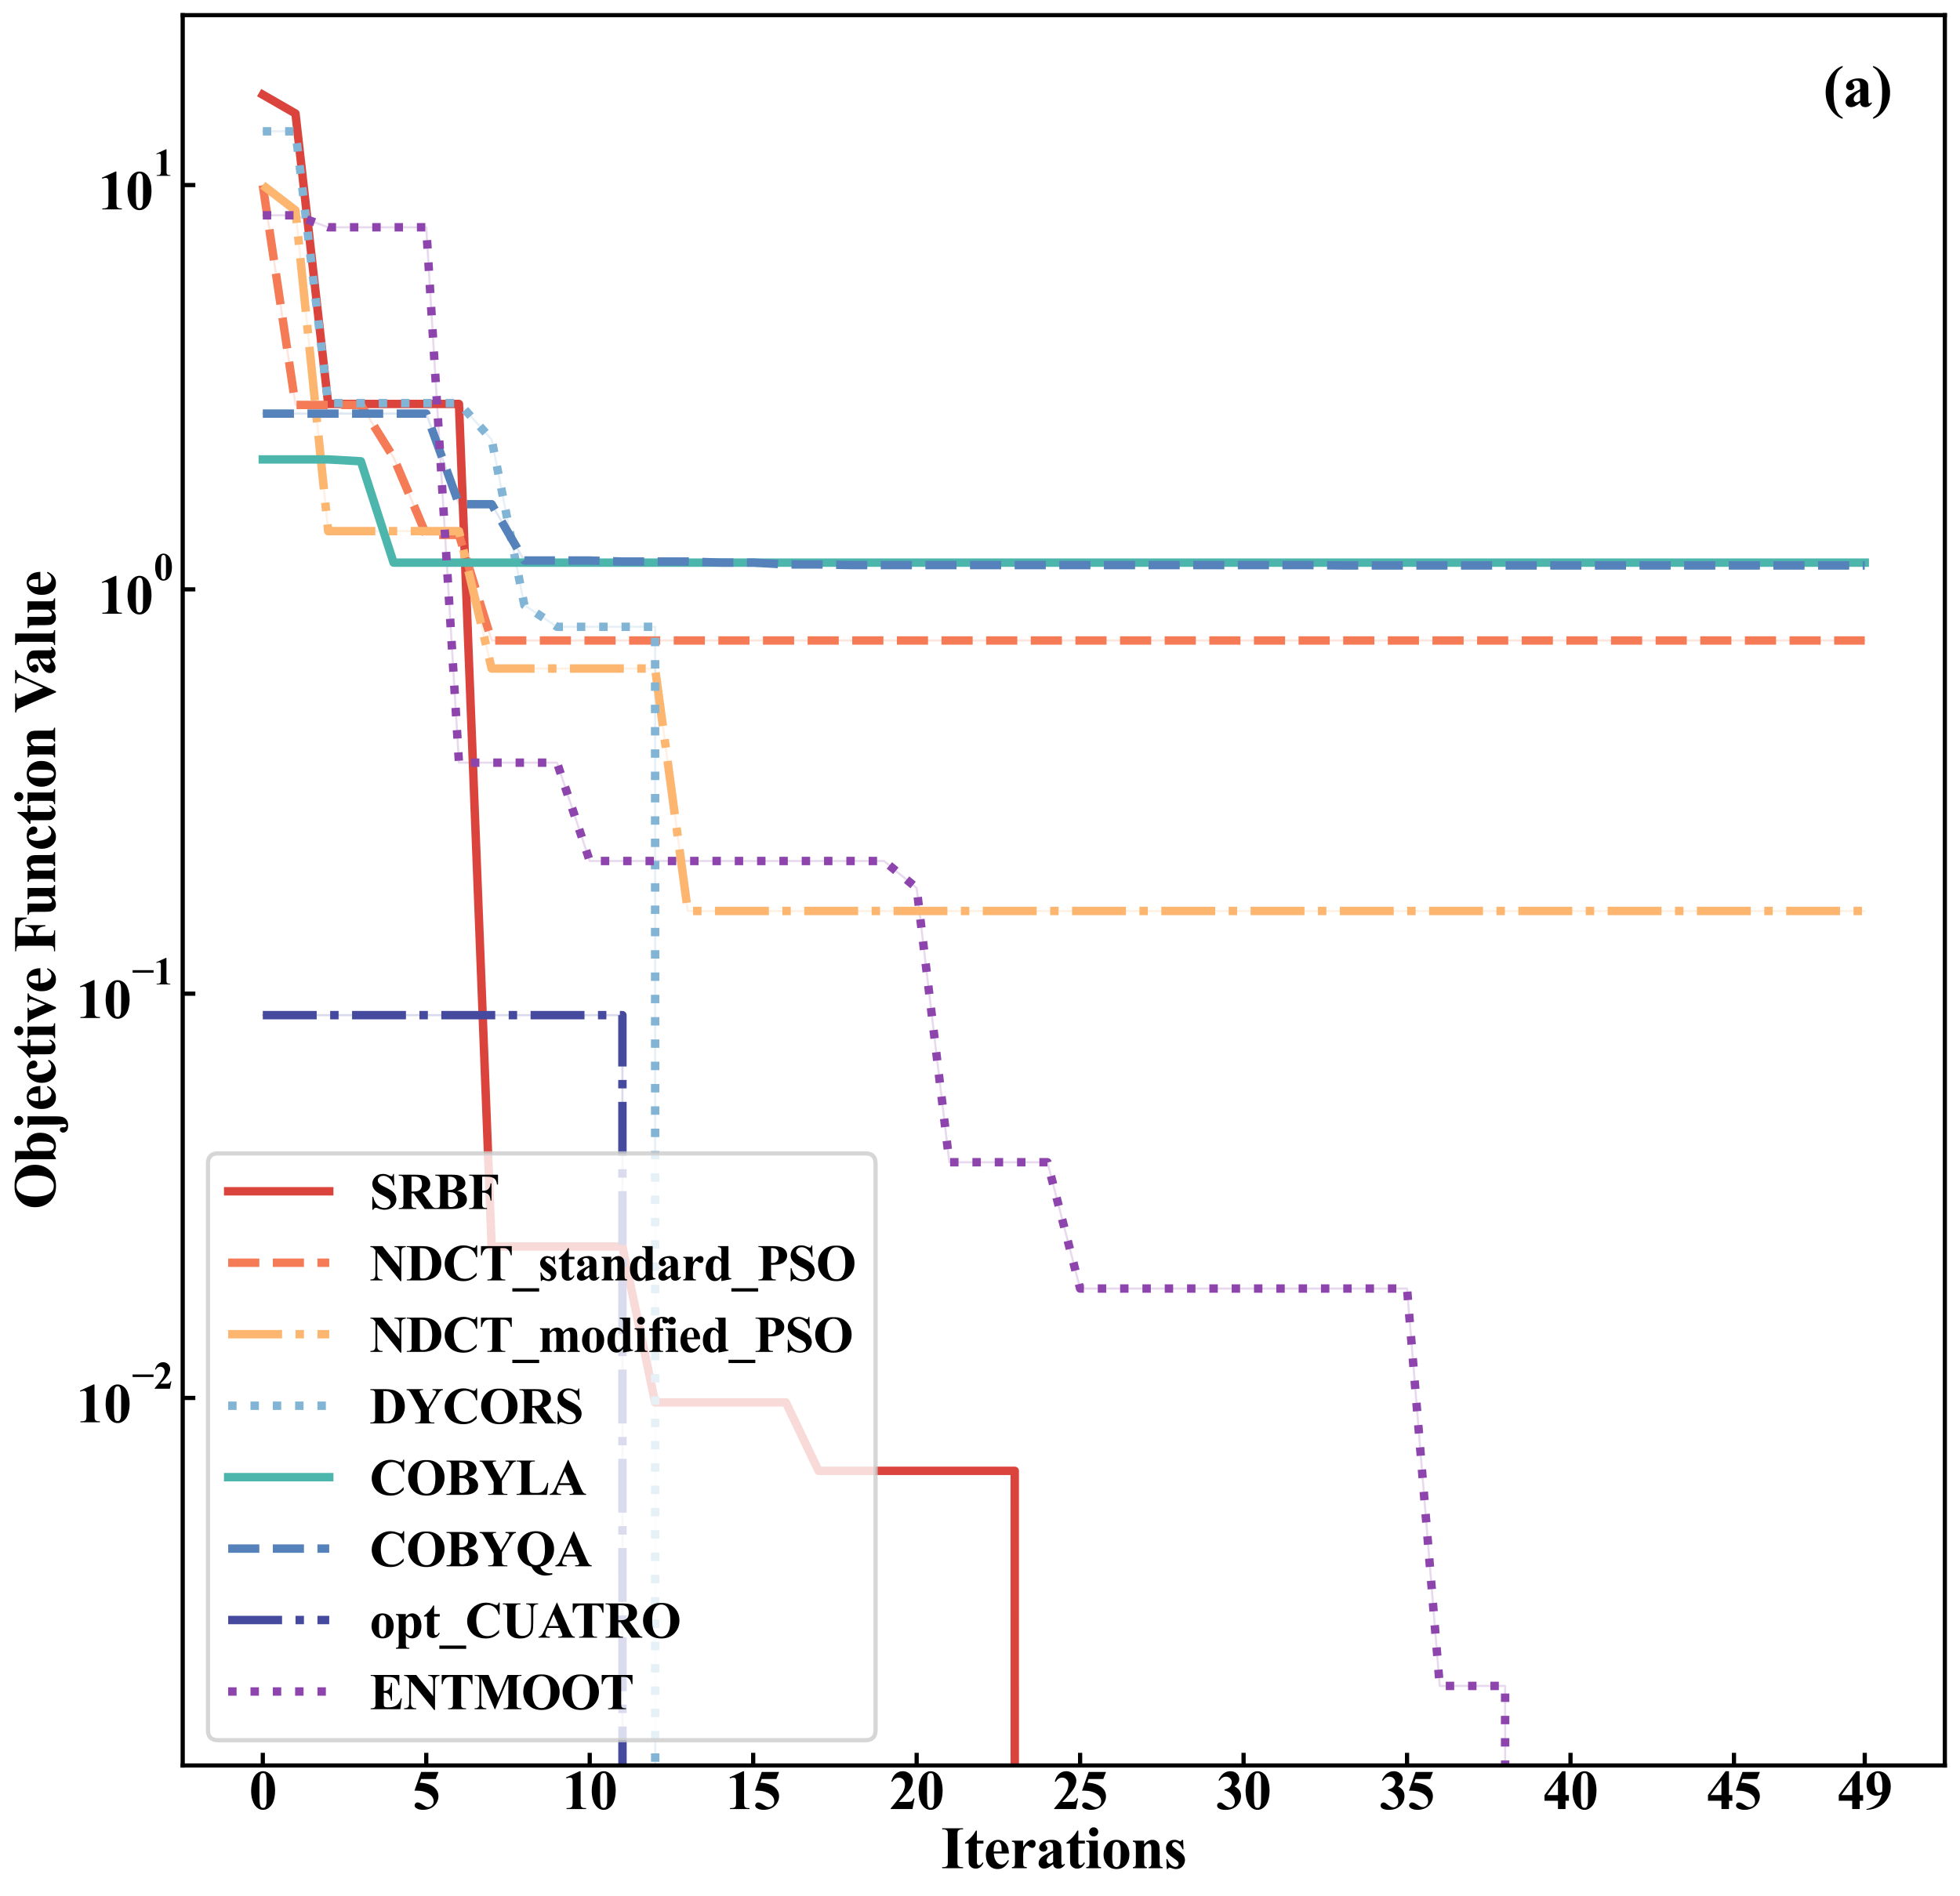 <?xml version="1.0" encoding="utf-8" standalone="no"?>
<!DOCTYPE svg PUBLIC "-//W3C//DTD SVG 1.1//EN"
  "http://www.w3.org/Graphics/SVG/1.1/DTD/svg11.dtd">
<svg xmlns:xlink="http://www.w3.org/1999/xlink" width="930.981pt" height="900.809pt" viewBox="0 0 930.981 900.809" xmlns="http://www.w3.org/2000/svg" version="1.1">
 <defs>
  <style type="text/css">*{stroke-linejoin: round; stroke-linecap: butt}</style>
 </defs>
 <g id="figure_1">
  <g id="patch_1">
   <path d="M 0 900.809 
L 930.981 900.809 
L 930.981 0 
L 0 0 
z
" style="fill: #ffffff"/>
  </g>
  <g id="axes_1">
   <g id="patch_2">
    <path d="M 86.781 838.8 
L 923.781 838.8 
L 923.781 7.2 
L 86.781 7.2 
z
" style="fill: #ffffff"/>
   </g>
   <g id="FillBetweenPolyCollection_1">
    <path d="M 124.826 45 
L 124.826 45 
L 140.355 53.931 
L 155.884 191.92 
L 171.412 191.92 
L 186.941 191.92 
L 202.47 191.92 
L 217.999 191.92 
L 233.527 592.211 
L 249.056 592.211 
L 264.585 592.211 
L 280.114 592.211 
L 295.642 592.211 
L 311.171 666.305 
L 326.7 666.305 
L 342.229 666.305 
L 357.757 666.305 
L 373.286 666.305 
L 388.815 698.817 
L 404.344 698.817 
L 419.872 698.817 
L 435.401 698.817 
L 450.93 698.817 
L 466.459 698.817 
L 481.987 698.817 
L 497.516 192371.164 
L 513.045 192371.164 
L 528.574 192371.164 
L 544.103 192371.164 
L 559.631 192371.164 
L 575.16 192371.164 
L 590.689 192371.164 
L 606.218 192371.164 
L 621.746 192371.164 
L 637.275 192371.164 
L 652.804 192371.164 
L 668.333 192371.164 
L 683.861 192371.164 
L 699.39 192371.164 
L 714.919 192371.164 
L 730.448 192371.164 
L 745.976 192371.164 
L 761.505 192371.164 
L 777.034 192371.164 
L 792.563 192371.164 
L 808.091 192371.164 
L 823.62 192371.164 
L 839.149 192371.164 
L 854.678 192371.164 
L 870.206 192371.164 
L 885.735 192371.164 
L 885.735 192371.164 
L 885.735 192371.164 
L 870.206 192371.164 
L 854.678 192371.164 
L 839.149 192371.164 
L 823.62 192371.164 
L 808.091 192371.164 
L 792.563 192371.164 
L 777.034 192371.164 
L 761.505 192371.164 
L 745.976 192371.164 
L 730.448 192371.164 
L 714.919 192371.164 
L 699.39 192371.164 
L 683.861 192371.164 
L 668.333 192371.164 
L 652.804 192371.164 
L 637.275 192371.164 
L 621.746 192371.164 
L 606.218 192371.164 
L 590.689 192371.164 
L 575.16 192371.164 
L 559.631 192371.164 
L 544.103 192371.164 
L 528.574 192371.164 
L 513.045 192371.164 
L 497.516 192371.164 
L 481.987 698.817 
L 466.459 698.817 
L 450.93 698.817 
L 435.401 698.817 
L 419.872 698.817 
L 404.344 698.817 
L 388.815 698.817 
L 373.286 666.305 
L 357.757 666.305 
L 342.229 666.305 
L 326.7 666.305 
L 311.171 666.305 
L 295.642 592.211 
L 280.114 592.211 
L 264.585 592.211 
L 249.056 592.211 
L 233.527 592.211 
L 217.999 191.92 
L 202.47 191.92 
L 186.941 191.92 
L 171.412 191.92 
L 155.884 191.92 
L 140.355 53.931 
L 124.826 45 
z
" clip-path="url(#pbdb957dc96)" style="fill: #db443c; fill-opacity: 0.2; stroke: #db443c; stroke-opacity: 0.2"/>
   </g>
   <g id="FillBetweenPolyCollection_2">
    <defs>
     <path id="m55c52c7217" d="M 124.826 -812.768 
L 124.826 -812.768 
L 140.355 -708.416 
L 155.884 -708.416 
L 171.412 -708.416 
L 186.941 -683.471 
L 202.47 -646.683 
L 217.999 -646.683 
L 233.527 -596.512 
L 249.056 -596.512 
L 264.585 -596.512 
L 280.114 -596.512 
L 295.642 -596.512 
L 311.171 -596.512 
L 326.7 -596.512 
L 342.229 -596.512 
L 357.757 -596.512 
L 373.286 -596.512 
L 388.815 -596.512 
L 404.344 -596.512 
L 419.872 -596.512 
L 435.401 -596.512 
L 450.93 -596.512 
L 466.459 -596.512 
L 481.987 -596.512 
L 497.516 -596.512 
L 513.045 -596.512 
L 528.574 -596.512 
L 544.103 -596.512 
L 559.631 -596.512 
L 575.16 -596.512 
L 590.689 -596.512 
L 606.218 -596.512 
L 621.746 -596.512 
L 637.275 -596.512 
L 652.804 -596.512 
L 668.333 -596.512 
L 683.861 -596.512 
L 699.39 -596.512 
L 714.919 -596.512 
L 730.448 -596.512 
L 745.976 -596.512 
L 761.505 -596.512 
L 777.034 -596.512 
L 792.563 -596.512 
L 808.091 -596.512 
L 823.62 -596.512 
L 839.149 -596.512 
L 854.678 -596.512 
L 870.206 -596.512 
L 885.735 -596.512 
L 885.735 -596.512 
L 885.735 -596.512 
L 870.206 -596.512 
L 854.678 -596.512 
L 839.149 -596.512 
L 823.62 -596.512 
L 808.091 -596.512 
L 792.563 -596.512 
L 777.034 -596.512 
L 761.505 -596.512 
L 745.976 -596.512 
L 730.448 -596.512 
L 714.919 -596.512 
L 699.39 -596.512 
L 683.861 -596.512 
L 668.333 -596.512 
L 652.804 -596.512 
L 637.275 -596.512 
L 621.746 -596.512 
L 606.218 -596.512 
L 590.689 -596.512 
L 575.16 -596.512 
L 559.631 -596.512 
L 544.103 -596.512 
L 528.574 -596.512 
L 513.045 -596.512 
L 497.516 -596.512 
L 481.987 -596.512 
L 466.459 -596.512 
L 450.93 -596.512 
L 435.401 -596.512 
L 419.872 -596.512 
L 404.344 -596.512 
L 388.815 -596.512 
L 373.286 -596.512 
L 357.757 -596.512 
L 342.229 -596.512 
L 326.7 -596.512 
L 311.171 -596.512 
L 295.642 -596.512 
L 280.114 -596.512 
L 264.585 -596.512 
L 249.056 -596.512 
L 233.527 -596.512 
L 217.999 -646.683 
L 202.47 -646.683 
L 186.941 -683.471 
L 171.412 -708.416 
L 155.884 -708.416 
L 140.355 -708.416 
L 124.826 -812.768 
z
" style="stroke: #f57b56; stroke-opacity: 0.2"/>
    </defs>
    <g clip-path="url(#pbdb957dc96)">
     <use xlink:href="#m55c52c7217" x="0" y="900.809" style="fill: #f57b56; fill-opacity: 0.2; stroke: #f57b56; stroke-opacity: 0.2"/>
    </g>
   </g>
   <g id="FillBetweenPolyCollection_3">
    <defs>
     <path id="m47f0d1cc8f" d="M 124.826 -812.829 
L 124.826 -812.829 
L 140.355 -800.861 
L 155.884 -648.453 
L 171.412 -648.453 
L 186.941 -648.453 
L 202.47 -648.453 
L 217.999 -648.453 
L 233.527 -583.181 
L 249.056 -583.181 
L 264.585 -583.181 
L 280.114 -583.181 
L 295.642 -583.181 
L 311.171 -583.181 
L 326.7 -467.992 
L 342.229 -467.992 
L 357.757 -467.992 
L 373.286 -467.992 
L 388.815 -467.992 
L 404.344 -467.992 
L 419.872 -467.992 
L 435.401 -467.992 
L 450.93 -467.992 
L 466.459 -467.992 
L 481.987 -467.992 
L 497.516 -467.992 
L 513.045 -467.992 
L 528.574 -467.992 
L 544.103 -467.992 
L 559.631 -467.992 
L 575.16 -467.992 
L 590.689 -467.992 
L 606.218 -467.992 
L 621.746 -467.992 
L 637.275 -467.992 
L 652.804 -467.992 
L 668.333 -467.992 
L 683.861 -467.992 
L 699.39 -467.992 
L 714.919 -467.992 
L 730.448 -467.992 
L 745.976 -467.992 
L 761.505 -467.992 
L 777.034 -467.992 
L 792.563 -467.992 
L 808.091 -467.992 
L 823.62 -467.992 
L 839.149 -467.992 
L 854.678 -467.992 
L 870.206 -467.992 
L 885.735 -467.992 
L 885.735 -467.992 
L 885.735 -467.992 
L 870.206 -467.992 
L 854.678 -467.992 
L 839.149 -467.992 
L 823.62 -467.992 
L 808.091 -467.992 
L 792.563 -467.992 
L 777.034 -467.992 
L 761.505 -467.992 
L 745.976 -467.992 
L 730.448 -467.992 
L 714.919 -467.992 
L 699.39 -467.992 
L 683.861 -467.992 
L 668.333 -467.992 
L 652.804 -467.992 
L 637.275 -467.992 
L 621.746 -467.992 
L 606.218 -467.992 
L 590.689 -467.992 
L 575.16 -467.992 
L 559.631 -467.992 
L 544.103 -467.992 
L 528.574 -467.992 
L 513.045 -467.992 
L 497.516 -467.992 
L 481.987 -467.992 
L 466.459 -467.992 
L 450.93 -467.992 
L 435.401 -467.992 
L 419.872 -467.992 
L 404.344 -467.992 
L 388.815 -467.992 
L 373.286 -467.992 
L 357.757 -467.992 
L 342.229 -467.992 
L 326.7 -467.992 
L 311.171 -583.181 
L 295.642 -583.181 
L 280.114 -583.181 
L 264.585 -583.181 
L 249.056 -583.181 
L 233.527 -583.181 
L 217.999 -648.453 
L 202.47 -648.453 
L 186.941 -648.453 
L 171.412 -648.453 
L 155.884 -648.453 
L 140.355 -800.861 
L 124.826 -812.829 
z
" style="stroke: #fdb670; stroke-opacity: 0.2"/>
    </defs>
    <g clip-path="url(#pbdb957dc96)">
     <use xlink:href="#m47f0d1cc8f" x="0" y="900.809" style="fill: #fdb670; fill-opacity: 0.2; stroke: #fdb670; stroke-opacity: 0.2"/>
    </g>
   </g>
   <g id="FillBetweenPolyCollection_4">
    <path d="M 124.826 62.396 
L 124.826 62.396 
L 140.355 62.396 
L 155.884 191.523 
L 171.412 191.523 
L 186.941 191.523 
L 202.47 191.523 
L 217.999 191.523 
L 233.527 208.829 
L 249.056 287.512 
L 264.585 297.796 
L 280.114 297.796 
L 295.642 297.796 
L 311.171 297.796 
L 326.7 192371.164 
L 342.229 192371.164 
L 357.757 192371.164 
L 373.286 192371.164 
L 388.815 192371.164 
L 404.344 192371.164 
L 419.872 192371.164 
L 435.401 192371.164 
L 450.93 192371.164 
L 466.459 192371.164 
L 481.987 192371.164 
L 497.516 192371.164 
L 513.045 192371.164 
L 528.574 192371.164 
L 544.103 192371.164 
L 559.631 192371.164 
L 575.16 192371.164 
L 590.689 192371.164 
L 606.218 192371.164 
L 621.746 192371.164 
L 637.275 192371.164 
L 652.804 192371.164 
L 668.333 192371.164 
L 683.861 192371.164 
L 699.39 192371.164 
L 714.919 192371.164 
L 730.448 192371.164 
L 745.976 192371.164 
L 761.505 192371.164 
L 777.034 192371.164 
L 792.563 192371.164 
L 808.091 192371.164 
L 823.62 192371.164 
L 839.149 192371.164 
L 854.678 192371.164 
L 870.206 192371.164 
L 885.735 192371.164 
L 885.735 192371.164 
L 885.735 192371.164 
L 870.206 192371.164 
L 854.678 192371.164 
L 839.149 192371.164 
L 823.62 192371.164 
L 808.091 192371.164 
L 792.563 192371.164 
L 777.034 192371.164 
L 761.505 192371.164 
L 745.976 192371.164 
L 730.448 192371.164 
L 714.919 192371.164 
L 699.39 192371.164 
L 683.861 192371.164 
L 668.333 192371.164 
L 652.804 192371.164 
L 637.275 192371.164 
L 621.746 192371.164 
L 606.218 192371.164 
L 590.689 192371.164 
L 575.16 192371.164 
L 559.631 192371.164 
L 544.103 192371.164 
L 528.574 192371.164 
L 513.045 192371.164 
L 497.516 192371.164 
L 481.987 192371.164 
L 466.459 192371.164 
L 450.93 192371.164 
L 435.401 192371.164 
L 419.872 192371.164 
L 404.344 192371.164 
L 388.815 192371.164 
L 373.286 192371.164 
L 357.757 192371.164 
L 342.229 192371.164 
L 326.7 192371.164 
L 311.171 297.796 
L 295.642 297.796 
L 280.114 297.796 
L 264.585 297.796 
L 249.056 287.512 
L 233.527 208.829 
L 217.999 191.523 
L 202.47 191.523 
L 186.941 191.523 
L 171.412 191.523 
L 155.884 191.523 
L 140.355 62.396 
L 124.826 62.396 
z
" clip-path="url(#pbdb957dc96)" style="fill: #82b5d5; fill-opacity: 0.2; stroke: #82b5d5; stroke-opacity: 0.2"/>
   </g>
   <g id="FillBetweenPolyCollection_5">
    <defs>
     <path id="md22cd56198" d="M 124.826 -682.526 
L 124.826 -682.526 
L 140.355 -682.526 
L 155.884 -682.526 
L 171.412 -681.644 
L 186.941 -633.499 
L 202.47 -633.499 
L 217.999 -633.499 
L 233.527 -633.499 
L 249.056 -633.499 
L 264.585 -633.499 
L 280.114 -633.499 
L 295.642 -633.499 
L 311.171 -633.499 
L 326.7 -633.499 
L 342.229 -633.499 
L 357.757 -633.499 
L 373.286 -633.499 
L 388.815 -633.499 
L 404.344 -633.499 
L 419.872 -633.499 
L 435.401 -633.499 
L 450.93 -633.499 
L 466.459 -633.499 
L 481.987 -633.499 
L 497.516 -633.499 
L 513.045 -633.499 
L 528.574 -633.499 
L 544.103 -633.499 
L 559.631 -633.499 
L 575.16 -633.499 
L 590.689 -633.499 
L 606.218 -633.499 
L 621.746 -633.499 
L 637.275 -633.499 
L 652.804 -633.499 
L 668.333 -633.499 
L 683.861 -633.499 
L 699.39 -633.499 
L 714.919 -633.499 
L 730.448 -633.499 
L 745.976 -633.499 
L 761.505 -633.499 
L 777.034 -633.499 
L 792.563 -633.499 
L 808.091 -633.499 
L 823.62 -633.499 
L 839.149 -633.499 
L 854.678 -633.499 
L 870.206 -633.499 
L 885.735 -633.499 
L 885.735 -633.499 
L 885.735 -633.499 
L 870.206 -633.499 
L 854.678 -633.499 
L 839.149 -633.499 
L 823.62 -633.499 
L 808.091 -633.499 
L 792.563 -633.499 
L 777.034 -633.499 
L 761.505 -633.499 
L 745.976 -633.499 
L 730.448 -633.499 
L 714.919 -633.499 
L 699.39 -633.499 
L 683.861 -633.499 
L 668.333 -633.499 
L 652.804 -633.499 
L 637.275 -633.499 
L 621.746 -633.499 
L 606.218 -633.499 
L 590.689 -633.499 
L 575.16 -633.499 
L 559.631 -633.499 
L 544.103 -633.499 
L 528.574 -633.499 
L 513.045 -633.499 
L 497.516 -633.499 
L 481.987 -633.499 
L 466.459 -633.499 
L 450.93 -633.499 
L 435.401 -633.499 
L 419.872 -633.499 
L 404.344 -633.499 
L 388.815 -633.499 
L 373.286 -633.499 
L 357.757 -633.499 
L 342.229 -633.499 
L 326.7 -633.499 
L 311.171 -633.499 
L 295.642 -633.499 
L 280.114 -633.499 
L 264.585 -633.499 
L 249.056 -633.499 
L 233.527 -633.499 
L 217.999 -633.499 
L 202.47 -633.499 
L 186.941 -633.499 
L 171.412 -681.644 
L 155.884 -682.526 
L 140.355 -682.526 
L 124.826 -682.526 
z
" style="stroke: #4db6ac; stroke-opacity: 0.2"/>
    </defs>
    <g clip-path="url(#pbdb957dc96)">
     <use xlink:href="#md22cd56198" x="0" y="900.809" style="fill: #4db6ac; fill-opacity: 0.2; stroke: #4db6ac; stroke-opacity: 0.2"/>
    </g>
   </g>
   <g id="FillBetweenPolyCollection_6">
    <defs>
     <path id="maa1b204bb7" d="M 124.826 -704.297 
L 124.826 -704.297 
L 140.355 -704.297 
L 155.884 -704.297 
L 171.412 -704.297 
L 186.941 -704.297 
L 202.47 -704.297 
L 217.999 -661.245 
L 233.527 -661.245 
L 249.056 -634.501 
L 264.585 -634.501 
L 280.114 -634.501 
L 295.642 -634.006 
L 311.171 -634.006 
L 326.7 -634.006 
L 342.229 -633.523 
L 357.757 -633.523 
L 373.286 -632.63 
L 388.815 -632.63 
L 404.344 -632.331 
L 419.872 -632.331 
L 435.401 -632.331 
L 450.93 -632.331 
L 466.459 -632.331 
L 481.987 -632.331 
L 497.516 -632.331 
L 513.045 -632.331 
L 528.574 -632.331 
L 544.103 -632.331 
L 559.631 -632.331 
L 575.16 -632.331 
L 590.689 -632.331 
L 606.218 -632.331 
L 621.746 -632.331 
L 637.275 -632.156 
L 652.804 -632.156 
L 668.333 -632.156 
L 683.861 -632.156 
L 699.39 -632.156 
L 714.919 -632.156 
L 730.448 -632.156 
L 745.976 -632.156 
L 761.505 -632.156 
L 777.034 -632.156 
L 792.563 -632.156 
L 808.091 -632.156 
L 823.62 -632.156 
L 839.149 -632.156 
L 854.678 -632.156 
L 870.206 -632.156 
L 885.735 -632.156 
L 885.735 -632.156 
L 885.735 -632.156 
L 870.206 -632.156 
L 854.678 -632.156 
L 839.149 -632.156 
L 823.62 -632.156 
L 808.091 -632.156 
L 792.563 -632.156 
L 777.034 -632.156 
L 761.505 -632.156 
L 745.976 -632.156 
L 730.448 -632.156 
L 714.919 -632.156 
L 699.39 -632.156 
L 683.861 -632.156 
L 668.333 -632.156 
L 652.804 -632.156 
L 637.275 -632.156 
L 621.746 -632.331 
L 606.218 -632.331 
L 590.689 -632.331 
L 575.16 -632.331 
L 559.631 -632.331 
L 544.103 -632.331 
L 528.574 -632.331 
L 513.045 -632.331 
L 497.516 -632.331 
L 481.987 -632.331 
L 466.459 -632.331 
L 450.93 -632.331 
L 435.401 -632.331 
L 419.872 -632.331 
L 404.344 -632.331 
L 388.815 -632.63 
L 373.286 -632.63 
L 357.757 -633.523 
L 342.229 -633.523 
L 326.7 -634.006 
L 311.171 -634.006 
L 295.642 -634.006 
L 280.114 -634.501 
L 264.585 -634.501 
L 249.056 -634.501 
L 233.527 -661.245 
L 217.999 -661.245 
L 202.47 -704.297 
L 186.941 -704.297 
L 171.412 -704.297 
L 155.884 -704.297 
L 140.355 -704.297 
L 124.826 -704.297 
z
" style="stroke: #5682bb; stroke-opacity: 0.2"/>
    </defs>
    <g clip-path="url(#pbdb957dc96)">
     <use xlink:href="#maa1b204bb7" x="0" y="900.809" style="fill: #5682bb; fill-opacity: 0.2; stroke: #5682bb; stroke-opacity: 0.2"/>
    </g>
   </g>
   <g id="FillBetweenPolyCollection_7">
    <path d="M 124.826 482.318 
L 124.826 482.318 
L 140.355 482.318 
L 155.884 482.318 
L 171.412 482.318 
L 186.941 482.318 
L 202.47 482.318 
L 217.999 482.318 
L 233.527 482.318 
L 249.056 482.318 
L 264.585 482.318 
L 280.114 482.318 
L 295.642 482.318 
L 311.171 192371.164 
L 326.7 192371.164 
L 342.229 192371.164 
L 357.757 192371.164 
L 373.286 192371.164 
L 388.815 192371.164 
L 404.344 192371.164 
L 419.872 192371.164 
L 435.401 192371.164 
L 450.93 192371.164 
L 466.459 192371.164 
L 481.987 192371.164 
L 497.516 192371.164 
L 513.045 192371.164 
L 528.574 192371.164 
L 544.103 192371.164 
L 559.631 192371.164 
L 575.16 192371.164 
L 590.689 192371.164 
L 606.218 192371.164 
L 621.746 192371.164 
L 637.275 192371.164 
L 652.804 192371.164 
L 668.333 192371.164 
L 683.861 192371.164 
L 699.39 192371.164 
L 714.919 192371.164 
L 730.448 192371.164 
L 745.976 192371.164 
L 761.505 192371.164 
L 777.034 192371.164 
L 792.563 192371.164 
L 808.091 192371.164 
L 823.62 192371.164 
L 839.149 192371.164 
L 854.678 192371.164 
L 870.206 192371.164 
L 885.735 192371.164 
L 885.735 192371.164 
L 885.735 192371.164 
L 870.206 192371.164 
L 854.678 192371.164 
L 839.149 192371.164 
L 823.62 192371.164 
L 808.091 192371.164 
L 792.563 192371.164 
L 777.034 192371.164 
L 761.505 192371.164 
L 745.976 192371.164 
L 730.448 192371.164 
L 714.919 192371.164 
L 699.39 192371.164 
L 683.861 192371.164 
L 668.333 192371.164 
L 652.804 192371.164 
L 637.275 192371.164 
L 621.746 192371.164 
L 606.218 192371.164 
L 590.689 192371.164 
L 575.16 192371.164 
L 559.631 192371.164 
L 544.103 192371.164 
L 528.574 192371.164 
L 513.045 192371.164 
L 497.516 192371.164 
L 481.987 192371.164 
L 466.459 192371.164 
L 450.93 192371.164 
L 435.401 192371.164 
L 419.872 192371.164 
L 404.344 192371.164 
L 388.815 192371.164 
L 373.286 192371.164 
L 357.757 192371.164 
L 342.229 192371.164 
L 326.7 192371.164 
L 311.171 192371.164 
L 295.642 482.318 
L 280.114 482.318 
L 264.585 482.318 
L 249.056 482.318 
L 233.527 482.318 
L 217.999 482.318 
L 202.47 482.318 
L 186.941 482.318 
L 171.412 482.318 
L 155.884 482.318 
L 140.355 482.318 
L 124.826 482.318 
z
" clip-path="url(#pbdb957dc96)" style="fill: #454a9f; fill-opacity: 0.2; stroke: #454a9f; stroke-opacity: 0.2"/>
   </g>
   <g id="FillBetweenPolyCollection_8">
    <path d="M 124.826 102.299 
L 124.826 102.299 
L 140.355 102.299 
L 155.884 107.978 
L 171.412 107.978 
L 186.941 107.978 
L 202.47 107.978 
L 217.999 362.355 
L 233.527 362.355 
L 249.056 362.355 
L 264.585 362.355 
L 280.114 409.068 
L 295.642 409.068 
L 311.171 409.068 
L 326.7 409.068 
L 342.229 409.068 
L 357.757 409.068 
L 373.286 409.068 
L 388.815 409.068 
L 404.344 409.068 
L 419.872 409.068 
L 435.401 421.882 
L 450.93 552.197 
L 466.459 552.197 
L 481.987 552.197 
L 497.516 552.197 
L 513.045 612.201 
L 528.574 612.201 
L 544.103 612.201 
L 559.631 612.201 
L 575.16 612.201 
L 590.689 612.201 
L 606.218 612.201 
L 621.746 612.201 
L 637.275 612.201 
L 652.804 612.201 
L 668.333 612.201 
L 683.861 801 
L 699.39 801 
L 714.919 801 
L 730.448 192371.164 
L 745.976 192371.164 
L 761.505 192371.164 
L 777.034 192371.164 
L 792.563 192371.164 
L 808.091 192371.164 
L 823.62 192371.164 
L 839.149 192371.164 
L 854.678 192371.164 
L 870.206 192371.164 
L 885.735 192371.164 
L 885.735 192371.164 
L 885.735 192371.164 
L 870.206 192371.164 
L 854.678 192371.164 
L 839.149 192371.164 
L 823.62 192371.164 
L 808.091 192371.164 
L 792.563 192371.164 
L 777.034 192371.164 
L 761.505 192371.164 
L 745.976 192371.164 
L 730.448 192371.164 
L 714.919 801 
L 699.39 801 
L 683.861 801 
L 668.333 612.201 
L 652.804 612.201 
L 637.275 612.201 
L 621.746 612.201 
L 606.218 612.201 
L 590.689 612.201 
L 575.16 612.201 
L 559.631 612.201 
L 544.103 612.201 
L 528.574 612.201 
L 513.045 612.201 
L 497.516 552.197 
L 481.987 552.197 
L 466.459 552.197 
L 450.93 552.197 
L 435.401 421.882 
L 419.872 409.068 
L 404.344 409.068 
L 388.815 409.068 
L 373.286 409.068 
L 357.757 409.068 
L 342.229 409.068 
L 326.7 409.068 
L 311.171 409.068 
L 295.642 409.068 
L 280.114 409.068 
L 264.585 362.355 
L 249.056 362.355 
L 233.527 362.355 
L 217.999 362.355 
L 202.47 107.978 
L 186.941 107.978 
L 171.412 107.978 
L 155.884 107.978 
L 140.355 102.299 
L 124.826 102.299 
z
" clip-path="url(#pbdb957dc96)" style="fill: #8e44ad; fill-opacity: 0.2; stroke: #8e44ad; stroke-opacity: 0.2"/>
   </g>
   <g id="matplotlib.axis_1">
    <g id="xtick_1">
     <g id="line2d_1">
      <defs>
       <path id="md755bea7f5" d="M 0 0 
L 0 -6 
" style="stroke: #000000; stroke-width: 2"/>
      </defs>
      <g>
       <use xlink:href="#md755bea7f5" x="124.826" y="838.8" style="stroke: #000000; stroke-width: 2"/>
      </g>
     </g>
     <g id="text_1">
      <!-- 0 -->
      <g transform="translate(118.326 859.517) scale(0.26 -0.26)">
       <defs>
        <path id="TimesNewRomanPS-BoldMT-30" d="M 2966 2119 
Q 2966 1484 2788 934 
Q 2681 597 2501 381 
Q 2322 166 2094 39 
Q 1866 -88 1597 -88 
Q 1291 -88 1044 68 
Q 797 225 606 516 
Q 469 728 366 1081 
Q 231 1559 231 2069 
Q 231 2759 425 3338 
Q 584 3816 909 4070 
Q 1234 4325 1597 4325 
Q 1966 4325 2286 4073 
Q 2606 3822 2756 3397 
Q 2966 2813 2966 2119 
z
M 2003 2125 
Q 2003 3238 1991 3422 
Q 1959 3856 1841 4009 
Q 1763 4109 1588 4109 
Q 1453 4109 1375 4034 
Q 1259 3925 1218 3648 
Q 1178 3372 1178 1719 
Q 1178 819 1241 513 
Q 1288 291 1375 216 
Q 1463 141 1606 141 
Q 1763 141 1841 241 
Q 1972 416 1991 781 
L 2003 2125 
z
" transform="scale(0.016)"/>
       </defs>
       <use xlink:href="#TimesNewRomanPS-BoldMT-30"/>
      </g>
     </g>
    </g>
    <g id="xtick_2">
     <g id="line2d_2">
      <g>
       <use xlink:href="#md755bea7f5" x="202.47" y="838.8" style="stroke: #000000; stroke-width: 2"/>
      </g>
     </g>
     <g id="text_2">
      <!-- 5 -->
      <g transform="translate(195.97 859.517) scale(0.26 -0.26)">
       <defs>
        <path id="TimesNewRomanPS-BoldMT-35" d="M 975 4238 
L 2959 4238 
L 2644 3431 
L 975 3431 
L 816 3009 
Q 1894 2969 2475 2472 
Q 2953 2063 2953 1453 
Q 2953 1063 2731 689 
Q 2509 316 2106 114 
Q 1703 -88 1222 -88 
Q 703 -88 425 106 
Q 231 244 231 419 
Q 231 553 332 656 
Q 434 759 569 759 
Q 691 759 816 709 
Q 941 659 1244 447 
Q 1434 316 1572 266 
Q 1669 228 1791 228 
Q 2047 228 2226 415 
Q 2406 603 2406 866 
Q 2406 1416 1856 1759 
Q 1306 2103 469 2103 
Q 384 2103 216 2100 
L 975 4238 
z
" transform="scale(0.016)"/>
       </defs>
       <use xlink:href="#TimesNewRomanPS-BoldMT-35"/>
      </g>
     </g>
    </g>
    <g id="xtick_3">
     <g id="line2d_3">
      <g>
       <use xlink:href="#md755bea7f5" x="280.114" y="838.8" style="stroke: #000000; stroke-width: 2"/>
      </g>
     </g>
     <g id="text_3">
      <!-- 10 -->
      <g transform="translate(267.114 859.517) scale(0.26 -0.26)">
       <defs>
        <path id="TimesNewRomanPS-BoldMT-31" d="M 2084 4325 
L 2084 859 
Q 2084 469 2118 361 
Q 2153 253 2262 184 
Q 2372 116 2613 116 
L 2709 116 
L 2709 0 
L 478 0 
L 478 116 
L 591 116 
Q 863 116 978 178 
Q 1094 241 1134 350 
Q 1175 459 1175 859 
L 1175 3056 
Q 1175 3350 1147 3423 
Q 1119 3497 1042 3548 
Q 966 3600 866 3600 
Q 706 3600 478 3500 
L 422 3613 
L 1981 4325 
L 2084 4325 
z
" transform="scale(0.016)"/>
       </defs>
       <use xlink:href="#TimesNewRomanPS-BoldMT-31"/>
       <use xlink:href="#TimesNewRomanPS-BoldMT-30" transform="translate(50 0)"/>
      </g>
     </g>
    </g>
    <g id="xtick_4">
     <g id="line2d_4">
      <g>
       <use xlink:href="#md755bea7f5" x="357.757" y="838.8" style="stroke: #000000; stroke-width: 2"/>
      </g>
     </g>
     <g id="text_4">
      <!-- 15 -->
      <g transform="translate(344.757 859.517) scale(0.26 -0.26)">
       <use xlink:href="#TimesNewRomanPS-BoldMT-31"/>
       <use xlink:href="#TimesNewRomanPS-BoldMT-35" transform="translate(50 0)"/>
      </g>
     </g>
    </g>
    <g id="xtick_5">
     <g id="line2d_5">
      <g>
       <use xlink:href="#md755bea7f5" x="435.401" y="838.8" style="stroke: #000000; stroke-width: 2"/>
      </g>
     </g>
     <g id="text_5">
      <!-- 20 -->
      <g transform="translate(422.401 859.517) scale(0.26 -0.26)">
       <defs>
        <path id="TimesNewRomanPS-BoldMT-32" d="M 2650 0 
L 156 0 
L 156 69 
Q 1303 1434 1548 1906 
Q 1794 2378 1794 2828 
Q 1794 3156 1591 3373 
Q 1388 3591 1094 3591 
Q 613 3591 347 3109 
L 231 3150 
Q 400 3750 744 4037 
Q 1088 4325 1538 4325 
Q 1859 4325 2125 4175 
Q 2391 4025 2541 3764 
Q 2691 3503 2691 3275 
Q 2691 2859 2459 2431 
Q 2144 1853 1081 819 
L 1997 819 
Q 2334 819 2436 847 
Q 2538 875 2603 942 
Q 2669 1009 2775 1225 
L 2888 1225 
L 2650 0 
z
" transform="scale(0.016)"/>
       </defs>
       <use xlink:href="#TimesNewRomanPS-BoldMT-32"/>
       <use xlink:href="#TimesNewRomanPS-BoldMT-30" transform="translate(50 0)"/>
      </g>
     </g>
    </g>
    <g id="xtick_6">
     <g id="line2d_6">
      <g>
       <use xlink:href="#md755bea7f5" x="513.045" y="838.8" style="stroke: #000000; stroke-width: 2"/>
      </g>
     </g>
     <g id="text_6">
      <!-- 25 -->
      <g transform="translate(500.045 859.517) scale(0.26 -0.26)">
       <use xlink:href="#TimesNewRomanPS-BoldMT-32"/>
       <use xlink:href="#TimesNewRomanPS-BoldMT-35" transform="translate(50 0)"/>
      </g>
     </g>
    </g>
    <g id="xtick_7">
     <g id="line2d_7">
      <g>
       <use xlink:href="#md755bea7f5" x="590.689" y="838.8" style="stroke: #000000; stroke-width: 2"/>
      </g>
     </g>
     <g id="text_7">
      <!-- 30 -->
      <g transform="translate(577.689 859.517) scale(0.26 -0.26)">
       <defs>
        <path id="TimesNewRomanPS-BoldMT-33" d="M 947 2125 
L 947 2234 
Q 1303 2338 1440 2427 
Q 1578 2516 1678 2698 
Q 1778 2881 1778 3069 
Q 1778 3328 1589 3514 
Q 1400 3700 1119 3700 
Q 681 3700 375 3238 
L 259 3278 
Q 484 3800 836 4062 
Q 1188 4325 1619 4325 
Q 2059 4325 2345 4056 
Q 2631 3788 2631 3428 
Q 2631 3194 2498 2976 
Q 2366 2759 2081 2594 
Q 2447 2416 2639 2155 
Q 2831 1894 2831 1500 
Q 2831 838 2351 373 
Q 1872 -91 1066 -91 
Q 528 -91 281 88 
Q 103 213 103 409 
Q 103 553 206 654 
Q 309 756 444 756 
Q 547 756 638 713 
Q 688 688 992 439 
Q 1297 191 1563 191 
Q 1794 191 1959 373 
Q 2125 556 2125 838 
Q 2125 1266 1825 1627 
Q 1525 1988 947 2125 
z
" transform="scale(0.016)"/>
       </defs>
       <use xlink:href="#TimesNewRomanPS-BoldMT-33"/>
       <use xlink:href="#TimesNewRomanPS-BoldMT-30" transform="translate(50 0)"/>
      </g>
     </g>
    </g>
    <g id="xtick_8">
     <g id="line2d_8">
      <g>
       <use xlink:href="#md755bea7f5" x="668.333" y="838.8" style="stroke: #000000; stroke-width: 2"/>
      </g>
     </g>
     <g id="text_8">
      <!-- 35 -->
      <g transform="translate(655.333 859.517) scale(0.26 -0.26)">
       <use xlink:href="#TimesNewRomanPS-BoldMT-33"/>
       <use xlink:href="#TimesNewRomanPS-BoldMT-35" transform="translate(50 0)"/>
      </g>
     </g>
    </g>
    <g id="xtick_9">
     <g id="line2d_9">
      <g>
       <use xlink:href="#md755bea7f5" x="745.976" y="838.8" style="stroke: #000000; stroke-width: 2"/>
      </g>
     </g>
     <g id="text_9">
      <!-- 40 -->
      <g transform="translate(732.976 859.517) scale(0.26 -0.26)">
       <defs>
        <path id="TimesNewRomanPS-BoldMT-34" d="M 159 1597 
L 2172 4325 
L 2553 4325 
L 2553 1597 
L 2941 1597 
L 2941 950 
L 2553 950 
L 2553 0 
L 1694 0 
L 1694 950 
L 159 950 
L 159 1597 
z
M 463 1597 
L 1694 1597 
L 1694 3269 
L 463 1597 
z
" transform="scale(0.016)"/>
       </defs>
       <use xlink:href="#TimesNewRomanPS-BoldMT-34"/>
       <use xlink:href="#TimesNewRomanPS-BoldMT-30" transform="translate(50 0)"/>
      </g>
     </g>
    </g>
    <g id="xtick_10">
     <g id="line2d_10">
      <g>
       <use xlink:href="#md755bea7f5" x="823.62" y="838.8" style="stroke: #000000; stroke-width: 2"/>
      </g>
     </g>
     <g id="text_10">
      <!-- 45 -->
      <g transform="translate(810.62 859.517) scale(0.26 -0.26)">
       <use xlink:href="#TimesNewRomanPS-BoldMT-34"/>
       <use xlink:href="#TimesNewRomanPS-BoldMT-35" transform="translate(50 0)"/>
      </g>
     </g>
    </g>
    <g id="xtick_11">
     <g id="line2d_11">
      <g>
       <use xlink:href="#md755bea7f5" x="885.735" y="838.8" style="stroke: #000000; stroke-width: 2"/>
      </g>
     </g>
     <g id="text_11">
      <!-- 49 -->
      <g transform="translate(872.735 859.517) scale(0.26 -0.26)">
       <defs>
        <path id="TimesNewRomanPS-BoldMT-39" d="M 197 -88 
L 197 0 
Q 716 119 1077 350 
Q 1438 581 1648 922 
Q 1859 1263 1944 1706 
Q 1750 1606 1614 1567 
Q 1478 1528 1328 1528 
Q 847 1528 526 1875 
Q 206 2222 206 2825 
Q 206 3244 379 3592 
Q 553 3941 875 4133 
Q 1197 4325 1544 4325 
Q 1916 4325 2247 4112 
Q 2578 3900 2775 3497 
Q 2972 3094 2972 2578 
Q 2972 1909 2651 1296 
Q 2331 684 1697 314 
Q 1063 -56 197 -88 
z
M 1991 1969 
Q 2022 2319 2022 2584 
Q 2022 3153 1891 3644 
Q 1816 3916 1669 4044 
Q 1591 4113 1466 4113 
Q 1309 4113 1222 3978 
Q 1100 3794 1100 3275 
Q 1100 2409 1306 2081 
Q 1441 1869 1669 1869 
Q 1791 1869 1991 1969 
z
" transform="scale(0.016)"/>
       </defs>
       <use xlink:href="#TimesNewRomanPS-BoldMT-34"/>
       <use xlink:href="#TimesNewRomanPS-BoldMT-39" transform="translate(50 0)"/>
      </g>
     </g>
    </g>
    <g id="text_12">
     <!-- Iterations -->
     <g transform="translate(446.955 887.62) scale(0.28 -0.28)">
      <defs>
       <path id="TimesNewRomanPS-BoldMT-49" d="M 2344 116 
L 2344 0 
L 128 0 
L 128 116 
L 269 116 
Q 453 116 566 181 
Q 647 225 691 331 
Q 725 406 725 725 
L 725 3513 
Q 725 3838 690 3919 
Q 656 4000 551 4061 
Q 447 4122 269 4122 
L 128 4122 
L 128 4238 
L 2344 4238 
L 2344 4122 
L 2203 4122 
Q 2019 4122 1906 4056 
Q 1825 4013 1778 3906 
Q 1744 3831 1744 3513 
L 1744 725 
Q 1744 400 1780 319 
Q 1816 238 1920 177 
Q 2025 116 2203 116 
L 2344 116 
z
" transform="scale(0.016)"/>
       <path id="TimesNewRomanPS-BoldMT-74" d="M 1375 3991 
L 1375 2922 
L 2069 2922 
L 2069 2613 
L 1375 2613 
L 1375 809 
Q 1375 556 1398 482 
Q 1422 409 1481 364 
Q 1541 319 1591 319 
Q 1794 319 1975 628 
L 2069 559 
Q 1816 -41 1247 -41 
Q 969 -41 776 114 
Q 584 269 531 459 
Q 500 566 500 1034 
L 500 2613 
L 119 2613 
L 119 2722 
Q 513 3000 789 3306 
Q 1066 3613 1272 3991 
L 1375 3991 
z
" transform="scale(0.016)"/>
       <path id="TimesNewRomanPS-BoldMT-65" d="M 2691 1566 
L 1088 1566 
Q 1116 984 1397 647 
Q 1613 388 1916 388 
Q 2103 388 2256 492 
Q 2409 597 2584 869 
L 2691 800 
Q 2453 316 2165 114 
Q 1878 -88 1500 -88 
Q 850 -88 516 413 
Q 247 816 247 1413 
Q 247 2144 642 2576 
Q 1038 3009 1569 3009 
Q 2013 3009 2339 2645 
Q 2666 2281 2691 1566 
z
M 1922 1775 
Q 1922 2278 1867 2465 
Q 1813 2653 1697 2750 
Q 1631 2806 1522 2806 
Q 1359 2806 1256 2647 
Q 1072 2369 1072 1884 
L 1072 1775 
L 1922 1775 
z
" transform="scale(0.016)"/>
       <path id="TimesNewRomanPS-BoldMT-72" d="M 1428 2922 
L 1428 2259 
Q 1719 2713 1937 2861 
Q 2156 3009 2359 3009 
Q 2534 3009 2639 2901 
Q 2744 2794 2744 2597 
Q 2744 2388 2642 2272 
Q 2541 2156 2397 2156 
Q 2231 2156 2109 2262 
Q 1988 2369 1966 2381 
Q 1934 2400 1894 2400 
Q 1803 2400 1722 2331 
Q 1594 2225 1528 2028 
Q 1428 1725 1428 1359 
L 1428 688 
L 1431 513 
Q 1431 334 1453 284 
Q 1491 200 1564 161 
Q 1638 122 1813 113 
L 1813 0 
L 234 0 
L 234 113 
Q 425 128 492 217 
Q 559 306 559 688 
L 559 2303 
Q 559 2553 534 2622 
Q 503 2709 443 2750 
Q 384 2791 234 2806 
L 234 2922 
L 1428 2922 
z
" transform="scale(0.016)"/>
       <path id="TimesNewRomanPS-BoldMT-61" d="M 1828 431 
Q 1294 -41 869 -41 
Q 619 -41 453 123 
Q 288 288 288 534 
Q 288 869 575 1136 
Q 863 1403 1828 1847 
L 1828 2141 
Q 1828 2472 1792 2558 
Q 1756 2644 1656 2708 
Q 1556 2772 1431 2772 
Q 1228 2772 1097 2681 
Q 1016 2625 1016 2550 
Q 1016 2484 1103 2388 
Q 1222 2253 1222 2128 
Q 1222 1975 1108 1867 
Q 994 1759 809 1759 
Q 613 1759 480 1878 
Q 347 1997 347 2156 
Q 347 2381 525 2586 
Q 703 2791 1022 2900 
Q 1341 3009 1684 3009 
Q 2100 3009 2342 2832 
Q 2584 2656 2656 2450 
Q 2700 2319 2700 1847 
L 2700 713 
Q 2700 513 2715 461 
Q 2731 409 2762 384 
Q 2794 359 2834 359 
Q 2916 359 3000 475 
L 3094 400 
Q 2938 169 2770 64 
Q 2603 -41 2391 -41 
Q 2141 -41 2000 76 
Q 1859 194 1828 431 
z
M 1828 659 
L 1828 1638 
Q 1450 1416 1266 1163 
Q 1144 994 1144 822 
Q 1144 678 1247 569 
Q 1325 484 1466 484 
Q 1622 484 1828 659 
z
" transform="scale(0.016)"/>
       <path id="TimesNewRomanPS-BoldMT-69" d="M 919 4338 
Q 1122 4338 1262 4195 
Q 1403 4053 1403 3853 
Q 1403 3653 1261 3512 
Q 1119 3372 919 3372 
Q 719 3372 578 3512 
Q 438 3653 438 3853 
Q 438 4053 578 4195 
Q 719 4338 919 4338 
z
M 1356 2922 
L 1356 606 
Q 1356 297 1428 211 
Q 1500 125 1709 113 
L 1709 0 
L 131 0 
L 131 113 
Q 325 119 419 225 
Q 481 297 481 606 
L 481 2313 
Q 481 2622 409 2708 
Q 338 2794 131 2806 
L 131 2922 
L 1356 2922 
z
" transform="scale(0.016)"/>
       <path id="TimesNewRomanPS-BoldMT-6f" d="M 1594 3009 
Q 1975 3009 2303 2812 
Q 2631 2616 2801 2253 
Q 2972 1891 2972 1459 
Q 2972 838 2656 419 
Q 2275 -88 1603 -88 
Q 944 -88 587 375 
Q 231 838 231 1447 
Q 231 2075 595 2542 
Q 959 3009 1594 3009 
z
M 1606 2788 
Q 1447 2788 1333 2667 
Q 1219 2547 1183 2192 
Q 1147 1838 1147 1206 
Q 1147 872 1191 581 
Q 1225 359 1337 243 
Q 1450 128 1594 128 
Q 1734 128 1828 206 
Q 1950 313 1991 503 
Q 2053 800 2053 1703 
Q 2053 2234 1993 2432 
Q 1934 2631 1819 2722 
Q 1738 2788 1606 2788 
z
" transform="scale(0.016)"/>
       <path id="TimesNewRomanPS-BoldMT-6e" d="M 1409 2922 
L 1409 2544 
Q 1634 2788 1840 2898 
Q 2047 3009 2284 3009 
Q 2569 3009 2756 2851 
Q 2944 2694 3006 2459 
Q 3056 2281 3056 1775 
L 3056 638 
Q 3056 300 3117 217 
Q 3178 134 3372 113 
L 3372 0 
L 1894 0 
L 1894 113 
Q 2059 134 2131 250 
Q 2181 328 2181 638 
L 2181 1938 
Q 2181 2297 2153 2390 
Q 2125 2484 2058 2536 
Q 1991 2588 1909 2588 
Q 1641 2588 1409 2203 
L 1409 638 
Q 1409 309 1470 221 
Q 1531 134 1697 113 
L 1697 0 
L 219 0 
L 219 113 
Q 403 131 481 231 
Q 534 300 534 638 
L 534 2288 
Q 534 2619 473 2700 
Q 413 2781 219 2806 
L 219 2922 
L 1409 2922 
z
" transform="scale(0.016)"/>
       <path id="TimesNewRomanPS-BoldMT-73" d="M 2063 3003 
L 2109 2006 
L 2003 2006 
Q 1813 2450 1608 2612 
Q 1403 2775 1200 2775 
Q 1072 2775 981 2689 
Q 891 2603 891 2491 
Q 891 2406 953 2328 
Q 1053 2200 1512 1889 
Q 1972 1578 2117 1361 
Q 2263 1144 2263 875 
Q 2263 631 2141 397 
Q 2019 163 1797 37 
Q 1575 -88 1306 -88 
Q 1097 -88 747 44 
Q 653 78 619 78 
Q 516 78 447 -78 
L 344 -78 
L 294 972 
L 400 972 
Q 541 559 786 353 
Q 1031 147 1250 147 
Q 1400 147 1495 239 
Q 1591 331 1591 463 
Q 1591 613 1497 722 
Q 1403 831 1078 1053 
Q 600 1384 459 1559 
Q 253 1816 253 2125 
Q 253 2463 486 2736 
Q 719 3009 1159 3009 
Q 1397 3009 1619 2894 
Q 1703 2847 1756 2847 
Q 1813 2847 1847 2870 
Q 1881 2894 1956 3003 
L 2063 3003 
z
" transform="scale(0.016)"/>
      </defs>
      <use xlink:href="#TimesNewRomanPS-BoldMT-49"/>
      <use xlink:href="#TimesNewRomanPS-BoldMT-74" transform="translate(38.916 0)"/>
      <use xlink:href="#TimesNewRomanPS-BoldMT-65" transform="translate(72.217 0)"/>
      <use xlink:href="#TimesNewRomanPS-BoldMT-72" transform="translate(116.602 0)"/>
      <use xlink:href="#TimesNewRomanPS-BoldMT-61" transform="translate(160.986 0)"/>
      <use xlink:href="#TimesNewRomanPS-BoldMT-74" transform="translate(210.986 0)"/>
      <use xlink:href="#TimesNewRomanPS-BoldMT-69" transform="translate(244.287 0)"/>
      <use xlink:href="#TimesNewRomanPS-BoldMT-6f" transform="translate(272.07 0)"/>
      <use xlink:href="#TimesNewRomanPS-BoldMT-6e" transform="translate(322.07 0)"/>
      <use xlink:href="#TimesNewRomanPS-BoldMT-73" transform="translate(377.686 0)"/>
     </g>
    </g>
   </g>
   <g id="matplotlib.axis_2">
    <g id="ytick_1">
     <g id="line2d_12">
      <defs>
       <path id="ma57dca25d0" d="M 0 0 
L 6 0 
" style="stroke: #000000; stroke-width: 2"/>
      </defs>
      <g>
       <use xlink:href="#ma57dca25d0" x="86.781" y="664.193" style="stroke: #000000; stroke-width: 2"/>
      </g>
     </g>
     <g id="text_13">
      <!-- $\mathdefault{10^{-2}}$ -->
      <g transform="translate(36.221 675.842) scale(0.26 -0.26)">
       <defs>
        <path id="TimesNewRomanPS-BoldMT-2212" d="M 125 2325 
L 3541 2325 
L 3541 1913 
L 125 1913 
L 125 2325 
z
" transform="scale(0.016)"/>
       </defs>
       <use xlink:href="#TimesNewRomanPS-BoldMT-31" transform="translate(0 0.336)"/>
       <use xlink:href="#TimesNewRomanPS-BoldMT-30" transform="translate(50 0.336)"/>
       <use xlink:href="#TimesNewRomanPS-BoldMT-2212" transform="translate(101.534 61.695) scale(0.7)"/>
       <use xlink:href="#TimesNewRomanPS-BoldMT-32" transform="translate(141.422 61.695) scale(0.7)"/>
      </g>
     </g>
    </g>
    <g id="ytick_2">
     <g id="line2d_13">
      <g>
       <use xlink:href="#ma57dca25d0" x="86.781" y="472.102" style="stroke: #000000; stroke-width: 2"/>
      </g>
     </g>
     <g id="text_14">
      <!-- $\mathdefault{10^{-1}}$ -->
      <g transform="translate(36.221 483.751) scale(0.26 -0.26)">
       <use xlink:href="#TimesNewRomanPS-BoldMT-31" transform="translate(0 0.336)"/>
       <use xlink:href="#TimesNewRomanPS-BoldMT-30" transform="translate(50 0.336)"/>
       <use xlink:href="#TimesNewRomanPS-BoldMT-2212" transform="translate(101.534 61.695) scale(0.7)"/>
       <use xlink:href="#TimesNewRomanPS-BoldMT-31" transform="translate(141.422 61.695) scale(0.7)"/>
      </g>
     </g>
    </g>
    <g id="ytick_3">
     <g id="line2d_14">
      <g>
       <use xlink:href="#ma57dca25d0" x="86.781" y="280.011" style="stroke: #000000; stroke-width: 2"/>
      </g>
     </g>
     <g id="text_15">
      <!-- $\mathdefault{10^{0}}$ -->
      <g transform="translate(46.621 291.66) scale(0.26 -0.26)">
       <use xlink:href="#TimesNewRomanPS-BoldMT-31" transform="translate(0 0.336)"/>
       <use xlink:href="#TimesNewRomanPS-BoldMT-30" transform="translate(50 0.336)"/>
       <use xlink:href="#TimesNewRomanPS-BoldMT-30" transform="translate(101.534 61.695) scale(0.7)"/>
      </g>
     </g>
    </g>
    <g id="ytick_4">
     <g id="line2d_15">
      <g>
       <use xlink:href="#ma57dca25d0" x="86.781" y="87.92" style="stroke: #000000; stroke-width: 2"/>
      </g>
     </g>
     <g id="text_16">
      <!-- $\mathdefault{10^{1}}$ -->
      <g transform="translate(46.621 99.569) scale(0.26 -0.26)">
       <use xlink:href="#TimesNewRomanPS-BoldMT-31" transform="translate(0 0.336)"/>
       <use xlink:href="#TimesNewRomanPS-BoldMT-30" transform="translate(50 0.336)"/>
       <use xlink:href="#TimesNewRomanPS-BoldMT-31" transform="translate(101.534 61.695) scale(0.7)"/>
      </g>
     </g>
    </g>
    <g id="ytick_5"/>
    <g id="ytick_6"/>
    <g id="ytick_7"/>
    <g id="ytick_8"/>
    <g id="ytick_9"/>
    <g id="ytick_10"/>
    <g id="ytick_11"/>
    <g id="ytick_12"/>
    <g id="ytick_13"/>
    <g id="ytick_14"/>
    <g id="ytick_15"/>
    <g id="ytick_16"/>
    <g id="ytick_17"/>
    <g id="ytick_18"/>
    <g id="ytick_19"/>
    <g id="ytick_20"/>
    <g id="ytick_21"/>
    <g id="ytick_22"/>
    <g id="ytick_23"/>
    <g id="ytick_24"/>
    <g id="ytick_25"/>
    <g id="ytick_26"/>
    <g id="ytick_27"/>
    <g id="ytick_28"/>
    <g id="ytick_29"/>
    <g id="ytick_30"/>
    <g id="ytick_31"/>
    <g id="ytick_32"/>
    <g id="ytick_33"/>
    <g id="ytick_34"/>
    <g id="ytick_35"/>
    <g id="ytick_36"/>
    <g id="ytick_37"/>
    <g id="text_17">
     <!-- Objective Function Value -->
     <g transform="translate(26.179 574.681) rotate(-90) scale(0.28 -0.28)">
      <defs>
       <path id="TimesNewRomanPS-BoldMT-4f" d="M 2472 4297 
Q 3484 4334 4117 3706 
Q 4750 3078 4750 2134 
Q 4750 1328 4278 716 
Q 3653 -97 2513 -97 
Q 1369 -97 744 678 
Q 250 1291 250 2131 
Q 250 3075 892 3704 
Q 1534 4334 2472 4297 
z
M 2509 4097 
Q 1928 4097 1625 3503 
Q 1378 3016 1378 2103 
Q 1378 1019 1759 500 
Q 2025 138 2503 138 
Q 2825 138 3041 294 
Q 3316 494 3469 933 
Q 3622 1372 3622 2078 
Q 3622 2919 3465 3336 
Q 3309 3753 3067 3925 
Q 2825 4097 2509 4097 
z
" transform="scale(0.016)"/>
       <path id="TimesNewRomanPS-BoldMT-62" d="M 1347 4238 
L 1347 2628 
Q 1716 3009 2153 3009 
Q 2453 3009 2718 2832 
Q 2984 2656 3134 2331 
Q 3284 2006 3284 1581 
Q 3284 1103 3093 712 
Q 2903 322 2584 117 
Q 2266 -88 1856 -88 
Q 1619 -88 1434 -12 
Q 1250 63 1072 231 
L 588 -84 
L 481 -84 
L 481 3631 
Q 481 3884 459 3944 
Q 428 4031 361 4073 
Q 294 4116 134 4122 
L 134 4238 
L 1347 4238 
z
M 1347 2350 
L 1347 1050 
Q 1347 653 1366 544 
Q 1397 359 1515 245 
Q 1634 131 1819 131 
Q 1978 131 2092 222 
Q 2206 313 2282 581 
Q 2359 850 2359 1550 
Q 2359 2222 2191 2472 
Q 2069 2653 1863 2653 
Q 1594 2653 1347 2350 
z
" transform="scale(0.016)"/>
       <path id="TimesNewRomanPS-BoldMT-6a" d="M 1113 4334 
Q 1313 4334 1452 4195 
Q 1591 4056 1591 3859 
Q 1591 3659 1450 3518 
Q 1309 3378 1113 3378 
Q 916 3378 775 3518 
Q 634 3659 634 3859 
Q 634 4056 773 4195 
Q 913 4334 1113 4334 
z
M 1550 2922 
L 1550 -103 
Q 1550 -528 1497 -731 
Q 1419 -1025 1186 -1203 
Q 953 -1381 572 -1381 
Q 188 -1381 5 -1225 
Q -178 -1069 -178 -847 
Q -178 -709 -82 -607 
Q 13 -506 141 -506 
Q 259 -506 328 -576 
Q 397 -647 397 -788 
Q 397 -825 394 -875 
Q 388 -941 388 -966 
Q 388 -1075 438 -1128 
Q 488 -1181 566 -1181 
Q 638 -1181 689 -1118 
Q 741 -1056 741 -941 
Q 741 -878 722 -688 
Q 691 -341 688 -269 
L 678 472 
L 678 2278 
L 681 2441 
Q 681 2638 614 2711 
Q 547 2784 331 2806 
L 331 2922 
L 1550 2922 
z
" transform="scale(0.016)"/>
       <path id="TimesNewRomanPS-BoldMT-63" d="M 2600 753 
L 2697 678 
Q 2491 291 2183 101 
Q 1875 -88 1528 -88 
Q 944 -88 594 353 
Q 244 794 244 1413 
Q 244 2009 563 2463 
Q 947 3009 1622 3009 
Q 2075 3009 2342 2781 
Q 2609 2553 2609 2272 
Q 2609 2094 2501 1987 
Q 2394 1881 2219 1881 
Q 2034 1881 1914 2003 
Q 1794 2125 1766 2438 
Q 1747 2634 1675 2713 
Q 1603 2791 1506 2791 
Q 1356 2791 1250 2631 
Q 1088 2391 1088 1894 
Q 1088 1481 1219 1104 
Q 1350 728 1578 544 
Q 1750 409 1984 409 
Q 2138 409 2275 481 
Q 2413 553 2600 753 
z
" transform="scale(0.016)"/>
       <path id="TimesNewRomanPS-BoldMT-76" d="M 1534 -88 
L 550 2178 
Q 372 2588 272 2697 
Q 200 2778 59 2806 
L 59 2922 
L 1613 2922 
L 1613 2806 
Q 1466 2806 1413 2753 
Q 1338 2684 1338 2591 
Q 1338 2475 1475 2156 
L 1956 1059 
L 2341 2006 
Q 2506 2413 2506 2581 
Q 2506 2678 2436 2739 
Q 2366 2800 2188 2806 
L 2188 2922 
L 3144 2922 
L 3144 2806 
Q 3006 2788 2918 2703 
Q 2831 2619 2656 2206 
L 1681 -88 
L 1534 -88 
z
" transform="scale(0.016)"/>
       <path id="TimesNewRomanPS-BoldMT-20" transform="scale(0.016)"/>
       <path id="TimesNewRomanPS-BoldMT-46" d="M 1759 3994 
L 1759 2253 
L 1881 2253 
Q 2163 2253 2341 2337 
Q 2519 2422 2642 2622 
Q 2766 2822 2803 3163 
L 2913 3163 
L 2913 1034 
L 2803 1034 
Q 2744 1638 2480 1830 
Q 2216 2022 1881 2022 
L 1759 2022 
L 1759 725 
Q 1759 400 1795 319 
Q 1831 238 1936 177 
Q 2041 116 2219 116 
L 2359 116 
L 2359 0 
L 144 0 
L 144 116 
L 284 116 
Q 469 116 581 181 
Q 663 225 706 331 
Q 741 406 741 725 
L 741 3513 
Q 741 3838 706 3919 
Q 672 4000 567 4061 
Q 463 4122 284 4122 
L 144 4122 
L 144 4238 
L 3719 4238 
L 3719 3022 
L 3591 3022 
Q 3547 3450 3367 3656 
Q 3188 3863 2847 3947 
Q 2659 3994 2153 3994 
L 1759 3994 
z
" transform="scale(0.016)"/>
       <path id="TimesNewRomanPS-BoldMT-75" d="M 3038 2922 
L 3038 634 
Q 3038 300 3100 217 
Q 3163 134 3353 113 
L 3353 0 
L 2163 0 
L 2163 391 
Q 1953 141 1743 26 
Q 1534 -88 1275 -88 
Q 1028 -88 836 64 
Q 644 216 578 419 
Q 513 622 513 1128 
L 513 2288 
Q 513 2619 452 2700 
Q 391 2781 197 2806 
L 197 2922 
L 1388 2922 
L 1388 925 
Q 1388 613 1417 522 
Q 1447 431 1511 384 
Q 1575 338 1659 338 
Q 1772 338 1863 397 
Q 1988 478 2163 725 
L 2163 2288 
Q 2163 2619 2102 2700 
Q 2041 2781 1847 2806 
L 1847 2922 
L 3038 2922 
z
" transform="scale(0.016)"/>
       <path id="TimesNewRomanPS-BoldMT-56" d="M 4556 4238 
L 4556 4122 
Q 4325 4084 4144 3875 
Q 4013 3719 3753 3141 
L 2294 -97 
L 2191 -97 
L 738 3272 
Q 475 3881 386 3987 
Q 297 4094 50 4122 
L 50 4238 
L 2081 4238 
L 2081 4122 
L 2013 4122 
Q 1738 4122 1638 4053 
Q 1566 4006 1566 3916 
Q 1566 3859 1591 3782 
Q 1616 3706 1759 3372 
L 2663 1263 
L 3500 3141 
Q 3650 3481 3684 3597 
Q 3719 3713 3719 3794 
Q 3719 3888 3669 3959 
Q 3619 4031 3522 4069 
Q 3388 4122 3166 4122 
L 3166 4238 
L 4556 4238 
z
" transform="scale(0.016)"/>
       <path id="TimesNewRomanPS-BoldMT-6c" d="M 1359 4238 
L 1359 606 
Q 1359 297 1431 211 
Q 1503 125 1713 113 
L 1713 0 
L 134 0 
L 134 113 
Q 328 119 422 225 
Q 484 297 484 606 
L 484 3631 
Q 484 3938 412 4023 
Q 341 4109 134 4122 
L 134 4238 
L 1359 4238 
z
" transform="scale(0.016)"/>
      </defs>
      <use xlink:href="#TimesNewRomanPS-BoldMT-4f"/>
      <use xlink:href="#TimesNewRomanPS-BoldMT-62" transform="translate(77.783 0)"/>
      <use xlink:href="#TimesNewRomanPS-BoldMT-6a" transform="translate(133.398 0)"/>
      <use xlink:href="#TimesNewRomanPS-BoldMT-65" transform="translate(166.699 0)"/>
      <use xlink:href="#TimesNewRomanPS-BoldMT-63" transform="translate(211.084 0)"/>
      <use xlink:href="#TimesNewRomanPS-BoldMT-74" transform="translate(255.469 0)"/>
      <use xlink:href="#TimesNewRomanPS-BoldMT-69" transform="translate(288.77 0)"/>
      <use xlink:href="#TimesNewRomanPS-BoldMT-76" transform="translate(316.553 0)"/>
      <use xlink:href="#TimesNewRomanPS-BoldMT-65" transform="translate(366.553 0)"/>
      <use xlink:href="#TimesNewRomanPS-BoldMT-20" transform="translate(410.938 0)"/>
      <use xlink:href="#TimesNewRomanPS-BoldMT-46" transform="translate(435.938 0)"/>
      <use xlink:href="#TimesNewRomanPS-BoldMT-75" transform="translate(497.021 0)"/>
      <use xlink:href="#TimesNewRomanPS-BoldMT-6e" transform="translate(552.637 0)"/>
      <use xlink:href="#TimesNewRomanPS-BoldMT-63" transform="translate(608.252 0)"/>
      <use xlink:href="#TimesNewRomanPS-BoldMT-74" transform="translate(652.637 0)"/>
      <use xlink:href="#TimesNewRomanPS-BoldMT-69" transform="translate(685.938 0)"/>
      <use xlink:href="#TimesNewRomanPS-BoldMT-6f" transform="translate(713.721 0)"/>
      <use xlink:href="#TimesNewRomanPS-BoldMT-6e" transform="translate(763.721 0)"/>
      <use xlink:href="#TimesNewRomanPS-BoldMT-20" transform="translate(819.336 0)"/>
      <use xlink:href="#TimesNewRomanPS-BoldMT-56" transform="translate(842.586 0)"/>
      <use xlink:href="#TimesNewRomanPS-BoldMT-61" transform="translate(905.678 0)"/>
      <use xlink:href="#TimesNewRomanPS-BoldMT-6c" transform="translate(955.678 0)"/>
      <use xlink:href="#TimesNewRomanPS-BoldMT-75" transform="translate(983.461 0)"/>
      <use xlink:href="#TimesNewRomanPS-BoldMT-65" transform="translate(1039.076 0)"/>
     </g>
    </g>
   </g>
   <g id="line2d_16">
    <path d="M 124.826 45 
L 140.355 53.931 
L 155.884 191.92 
L 171.412 191.92 
L 186.941 191.92 
L 202.47 191.92 
L 217.999 191.92 
L 233.527 592.211 
L 249.056 592.211 
L 264.585 592.211 
L 280.114 592.211 
L 295.642 592.211 
L 311.171 666.305 
L 326.7 666.305 
L 342.229 666.305 
L 357.757 666.305 
L 373.286 666.305 
L 388.815 698.817 
L 404.344 698.817 
L 419.872 698.817 
L 435.401 698.817 
L 450.93 698.817 
L 466.459 698.817 
L 481.987 698.817 
L 482.004 901.809 
" clip-path="url(#pbdb957dc96)" style="fill: none; stroke: #db443c; stroke-width: 4; stroke-linecap: square"/>
   </g>
   <g id="line2d_17">
    <path d="M 124.826 88.041 
L 140.355 192.393 
L 155.884 192.393 
L 171.412 192.393 
L 186.941 217.338 
L 202.47 254.126 
L 217.999 254.126 
L 233.527 304.297 
L 249.056 304.297 
L 264.585 304.297 
L 280.114 304.297 
L 295.642 304.297 
L 311.171 304.297 
L 326.7 304.297 
L 342.229 304.297 
L 357.757 304.297 
L 373.286 304.297 
L 388.815 304.297 
L 404.344 304.297 
L 419.872 304.297 
L 435.401 304.297 
L 450.93 304.297 
L 466.459 304.297 
L 481.987 304.297 
L 497.516 304.297 
L 513.045 304.297 
L 528.574 304.297 
L 544.103 304.297 
L 559.631 304.297 
L 575.16 304.297 
L 590.689 304.297 
L 606.218 304.297 
L 621.746 304.297 
L 637.275 304.297 
L 652.804 304.297 
L 668.333 304.297 
L 683.861 304.297 
L 699.39 304.297 
L 714.919 304.297 
L 730.448 304.297 
L 745.976 304.297 
L 761.505 304.297 
L 777.034 304.297 
L 792.563 304.297 
L 808.091 304.297 
L 823.62 304.297 
L 839.149 304.297 
L 854.678 304.297 
L 870.206 304.297 
L 885.735 304.297 
" clip-path="url(#pbdb957dc96)" style="fill: none; stroke-dasharray: 14.8,6.4; stroke-dashoffset: 0; stroke: #f57b56; stroke-width: 4"/>
   </g>
   <g id="line2d_18">
    <path d="M 124.826 87.98 
L 140.355 99.948 
L 155.884 252.356 
L 171.412 252.356 
L 186.941 252.356 
L 202.47 252.356 
L 217.999 252.356 
L 233.527 317.628 
L 249.056 317.628 
L 264.585 317.628 
L 280.114 317.628 
L 295.642 317.628 
L 311.171 317.628 
L 326.7 432.817 
L 342.229 432.817 
L 357.757 432.817 
L 373.286 432.817 
L 388.815 432.817 
L 404.344 432.817 
L 419.872 432.817 
L 435.401 432.817 
L 450.93 432.817 
L 466.459 432.817 
L 481.987 432.817 
L 497.516 432.817 
L 513.045 432.817 
L 528.574 432.817 
L 544.103 432.817 
L 559.631 432.817 
L 575.16 432.817 
L 590.689 432.817 
L 606.218 432.817 
L 621.746 432.817 
L 637.275 432.817 
L 652.804 432.817 
L 668.333 432.817 
L 683.861 432.817 
L 699.39 432.817 
L 714.919 432.817 
L 730.448 432.817 
L 745.976 432.817 
L 761.505 432.817 
L 777.034 432.817 
L 792.563 432.817 
L 808.091 432.817 
L 823.62 432.817 
L 839.149 432.817 
L 854.678 432.817 
L 870.206 432.817 
L 885.735 432.817 
" clip-path="url(#pbdb957dc96)" style="fill: none; stroke-dasharray: 25.6,6.4,4,6.4; stroke-dashoffset: 0; stroke: #fdb670; stroke-width: 4"/>
   </g>
   <g id="line2d_19">
    <path d="M 124.826 62.396 
L 140.355 62.396 
L 155.884 191.523 
L 171.412 191.523 
L 186.941 191.523 
L 202.47 191.523 
L 217.999 191.523 
L 233.527 208.829 
L 249.056 287.512 
L 264.585 297.796 
L 280.114 297.796 
L 295.642 297.796 
L 311.171 297.796 
L 311.22 901.809 
" clip-path="url(#pbdb957dc96)" style="fill: none; stroke-dasharray: 4,6.6; stroke-dashoffset: 0; stroke: #82b5d5; stroke-width: 4"/>
   </g>
   <g id="line2d_20">
    <path d="M 124.826 218.283 
L 140.355 218.283 
L 155.884 218.283 
L 171.412 219.165 
L 186.941 267.31 
L 202.47 267.31 
L 217.999 267.31 
L 233.527 267.31 
L 249.056 267.31 
L 264.585 267.31 
L 280.114 267.31 
L 295.642 267.31 
L 311.171 267.31 
L 326.7 267.31 
L 342.229 267.31 
L 357.757 267.31 
L 373.286 267.31 
L 388.815 267.31 
L 404.344 267.31 
L 419.872 267.31 
L 435.401 267.31 
L 450.93 267.31 
L 466.459 267.31 
L 481.987 267.31 
L 497.516 267.31 
L 513.045 267.31 
L 528.574 267.31 
L 544.103 267.31 
L 559.631 267.31 
L 575.16 267.31 
L 590.689 267.31 
L 606.218 267.31 
L 621.746 267.31 
L 637.275 267.31 
L 652.804 267.31 
L 668.333 267.31 
L 683.861 267.31 
L 699.39 267.31 
L 714.919 267.31 
L 730.448 267.31 
L 745.976 267.31 
L 761.505 267.31 
L 777.034 267.31 
L 792.563 267.31 
L 808.091 267.31 
L 823.62 267.31 
L 839.149 267.31 
L 854.678 267.31 
L 870.206 267.31 
L 885.735 267.31 
" clip-path="url(#pbdb957dc96)" style="fill: none; stroke: #4db6ac; stroke-width: 4; stroke-linecap: square"/>
   </g>
   <g id="line2d_21">
    <path d="M 124.826 196.512 
L 140.355 196.512 
L 155.884 196.512 
L 171.412 196.512 
L 186.941 196.512 
L 202.47 196.512 
L 217.999 239.564 
L 233.527 239.564 
L 249.056 266.308 
L 264.585 266.308 
L 280.114 266.308 
L 295.642 266.803 
L 311.171 266.803 
L 326.7 266.803 
L 342.229 267.287 
L 357.757 267.287 
L 373.286 268.179 
L 388.815 268.179 
L 404.344 268.478 
L 419.872 268.478 
L 435.401 268.478 
L 450.93 268.478 
L 466.459 268.478 
L 481.987 268.478 
L 497.516 268.478 
L 513.045 268.478 
L 528.574 268.478 
L 544.103 268.478 
L 559.631 268.478 
L 575.16 268.478 
L 590.689 268.478 
L 606.218 268.478 
L 621.746 268.478 
L 637.275 268.653 
L 652.804 268.653 
L 668.333 268.653 
L 683.861 268.653 
L 699.39 268.653 
L 714.919 268.653 
L 730.448 268.653 
L 745.976 268.653 
L 761.505 268.653 
L 777.034 268.653 
L 792.563 268.653 
L 808.091 268.653 
L 823.62 268.653 
L 839.149 268.653 
L 854.678 268.653 
L 870.206 268.653 
L 885.735 268.653 
" clip-path="url(#pbdb957dc96)" style="fill: none; stroke-dasharray: 14.8,6.4; stroke-dashoffset: 0; stroke: #5682bb; stroke-width: 4"/>
   </g>
   <g id="line2d_22">
    <path d="M 124.826 482.318 
L 140.355 482.318 
L 155.884 482.318 
L 171.412 482.318 
L 186.941 482.318 
L 202.47 482.318 
L 217.999 482.318 
L 233.527 482.318 
L 249.056 482.318 
L 264.585 482.318 
L 280.114 482.318 
L 295.642 482.318 
L 295.676 901.809 
" clip-path="url(#pbdb957dc96)" style="fill: none; stroke-dasharray: 25.6,6.4,4,6.4; stroke-dashoffset: 0; stroke: #454a9f; stroke-width: 4"/>
   </g>
   <g id="line2d_23">
    <path d="M 124.826 102.299 
L 140.355 102.299 
L 155.884 107.978 
L 171.412 107.978 
L 186.941 107.978 
L 202.47 107.978 
L 217.999 362.355 
L 233.527 362.355 
L 249.056 362.355 
L 264.585 362.355 
L 280.114 409.068 
L 295.642 409.068 
L 311.171 409.068 
L 326.7 409.068 
L 342.229 409.068 
L 357.757 409.068 
L 373.286 409.068 
L 388.815 409.068 
L 404.344 409.068 
L 419.872 409.068 
L 435.401 421.882 
L 450.93 552.197 
L 466.459 552.197 
L 481.987 552.197 
L 497.516 552.197 
L 513.045 612.201 
L 528.574 612.201 
L 544.103 612.201 
L 559.631 612.201 
L 575.16 612.201 
L 590.689 612.201 
L 606.218 612.201 
L 621.746 612.201 
L 637.275 612.201 
L 652.804 612.201 
L 668.333 612.201 
L 683.861 801 
L 699.39 801 
L 714.919 801 
L 714.927 901.809 
" clip-path="url(#pbdb957dc96)" style="fill: none; stroke-dasharray: 4,6.6; stroke-dashoffset: 0; stroke: #8e44ad; stroke-width: 4"/>
   </g>
   <g id="patch_3">
    <path d="M 86.781 838.8 
L 86.781 7.2 
" style="fill: none; stroke: #000000; stroke-width: 2; stroke-linejoin: miter; stroke-linecap: square"/>
   </g>
   <g id="patch_4">
    <path d="M 923.781 838.8 
L 923.781 7.2 
" style="fill: none; stroke: #000000; stroke-width: 2; stroke-linejoin: miter; stroke-linecap: square"/>
   </g>
   <g id="patch_5">
    <path d="M 86.781 838.8 
L 923.781 838.8 
" style="fill: none; stroke: #000000; stroke-width: 2; stroke-linejoin: miter; stroke-linecap: square"/>
   </g>
   <g id="patch_6">
    <path d="M 86.781 7.2 
L 923.781 7.2 
" style="fill: none; stroke: #000000; stroke-width: 2; stroke-linejoin: miter; stroke-linecap: square"/>
   </g>
   <g id="text_18">
    <!-- (a) -->
    <g transform="translate(866.024 50.724) scale(0.28 -0.28)">
     <defs>
      <path id="TimesNewRomanPS-BoldMT-28" d="M 2056 4334 
L 2056 4191 
Q 1731 3978 1578 3775 
Q 1366 3494 1247 3053 
Q 1097 2506 1097 1525 
Q 1097 600 1233 87 
Q 1369 -425 1603 -741 
Q 1766 -959 2056 -1125 
L 2056 -1281 
Q 1303 -1028 779 -248 
Q 256 531 256 1544 
Q 256 2544 778 3314 
Q 1300 4084 2056 4334 
z
" transform="scale(0.016)"/>
      <path id="TimesNewRomanPS-BoldMT-29" d="M 78 -1281 
L 78 -1138 
Q 403 -922 556 -719 
Q 766 -438 888 0 
Q 1038 550 1038 1531 
Q 1038 2456 902 2967 
Q 766 3478 531 3794 
Q 369 4013 78 4178 
L 78 4334 
Q 831 4081 1354 3301 
Q 1878 2522 1878 1509 
Q 1878 513 1354 -257 
Q 831 -1028 78 -1281 
z
" transform="scale(0.016)"/>
     </defs>
     <use xlink:href="#TimesNewRomanPS-BoldMT-28"/>
     <use xlink:href="#TimesNewRomanPS-BoldMT-61" transform="translate(33.301 0)"/>
     <use xlink:href="#TimesNewRomanPS-BoldMT-29" transform="translate(83.301 0)"/>
    </g>
   </g>
   <g id="legend_1">
    <g id="patch_7">
     <path d="M 103.581 826.8 
L 411.084 826.8 
Q 415.884 826.8 415.884 822 
L 415.884 552.795 
Q 415.884 547.995 411.084 547.995 
L 103.581 547.995 
Q 98.781 547.995 98.781 552.795 
L 98.781 822 
Q 98.781 826.8 103.581 826.8 
z
" style="fill: #ffffff; opacity: 0.8; stroke: #cccccc; stroke-width: 2; stroke-linejoin: miter"/>
    </g>
    <g id="line2d_24">
     <path d="M 108.381 565.995 
L 132.381 565.995 
L 156.381 565.995 
" style="fill: none; stroke: #db443c; stroke-width: 4; stroke-linecap: square"/>
    </g>
    <g id="text_19">
     <!-- SRBF -->
     <g transform="translate(175.581 574.395) scale(0.24 -0.24)">
      <defs>
       <path id="TimesNewRomanPS-BoldMT-53" d="M 3006 4334 
L 3041 2922 
L 2913 2922 
Q 2822 3453 2467 3776 
Q 2113 4100 1700 4100 
Q 1381 4100 1195 3929 
Q 1009 3759 1009 3538 
Q 1009 3397 1075 3288 
Q 1166 3141 1366 2997 
Q 1513 2894 2044 2631 
Q 2788 2266 3047 1941 
Q 3303 1616 3303 1197 
Q 3303 666 2889 283 
Q 2475 -100 1838 -100 
Q 1638 -100 1459 -59 
Q 1281 -19 1013 94 
Q 863 156 766 156 
Q 684 156 593 93 
Q 503 31 447 -97 
L 331 -97 
L 331 1503 
L 447 1503 
Q 584 828 976 473 
Q 1369 119 1822 119 
Q 2172 119 2380 309 
Q 2588 500 2588 753 
Q 2588 903 2508 1043 
Q 2428 1184 2265 1311 
Q 2103 1438 1691 1641 
Q 1113 1925 859 2125 
Q 606 2325 470 2572 
Q 334 2819 334 3116 
Q 334 3622 706 3978 
Q 1078 4334 1644 4334 
Q 1850 4334 2044 4284 
Q 2191 4247 2402 4145 
Q 2613 4044 2697 4044 
Q 2778 4044 2825 4094 
Q 2872 4144 2913 4334 
L 3006 4334 
z
" transform="scale(0.016)"/>
       <path id="TimesNewRomanPS-BoldMT-52" d="M 1700 1931 
L 1700 744 
Q 1700 400 1742 311 
Q 1784 222 1890 169 
Q 1997 116 2288 116 
L 2288 0 
L 119 0 
L 119 116 
Q 413 116 517 170 
Q 622 225 664 312 
Q 706 400 706 744 
L 706 3494 
Q 706 3838 664 3927 
Q 622 4016 515 4069 
Q 409 4122 119 4122 
L 119 4238 
L 2088 4238 
Q 2856 4238 3212 4131 
Q 3569 4025 3794 3739 
Q 4019 3453 4019 3069 
Q 4019 2600 3681 2294 
Q 3466 2100 3078 2003 
L 4097 569 
Q 4297 291 4381 222 
Q 4509 125 4678 116 
L 4678 0 
L 3344 0 
L 1978 1931 
L 1700 1931 
z
M 1700 4009 
L 1700 2153 
L 1878 2153 
Q 2313 2153 2528 2233 
Q 2744 2313 2867 2520 
Q 2991 2728 2991 3063 
Q 2991 3547 2764 3778 
Q 2538 4009 2034 4009 
L 1700 4009 
z
" transform="scale(0.016)"/>
       <path id="TimesNewRomanPS-BoldMT-42" d="M 2847 2247 
Q 3450 2106 3694 1906 
Q 4044 1622 4044 1169 
Q 4044 691 3659 378 
Q 3188 0 2288 0 
L 134 0 
L 134 116 
Q 428 116 533 170 
Q 638 225 680 312 
Q 722 400 722 744 
L 722 3494 
Q 722 3838 680 3927 
Q 638 4016 531 4069 
Q 425 4122 134 4122 
L 134 4238 
L 2166 4238 
Q 2894 4238 3197 4108 
Q 3500 3978 3675 3720 
Q 3850 3463 3850 3172 
Q 3850 2866 3628 2627 
Q 3406 2388 2847 2247 
z
M 1709 2331 
Q 2153 2331 2364 2431 
Q 2575 2531 2687 2712 
Q 2800 2894 2800 3175 
Q 2800 3456 2689 3636 
Q 2578 3816 2372 3909 
Q 2166 4003 1709 4000 
L 1709 2331 
z
M 1709 2088 
L 1709 728 
L 1706 572 
Q 1706 403 1792 317 
Q 1878 231 2047 231 
Q 2297 231 2508 342 
Q 2719 453 2831 664 
Q 2944 875 2944 1134 
Q 2944 1431 2806 1667 
Q 2669 1903 2428 1997 
Q 2188 2091 1709 2088 
z
" transform="scale(0.016)"/>
      </defs>
      <use xlink:href="#TimesNewRomanPS-BoldMT-53"/>
      <use xlink:href="#TimesNewRomanPS-BoldMT-52" transform="translate(55.615 0)"/>
      <use xlink:href="#TimesNewRomanPS-BoldMT-42" transform="translate(127.832 0)"/>
      <use xlink:href="#TimesNewRomanPS-BoldMT-46" transform="translate(194.531 0)"/>
     </g>
    </g>
    <g id="line2d_25">
     <path d="M 108.381 599.929 
L 132.381 599.929 
L 156.381 599.929 
" style="fill: none; stroke-dasharray: 14.8,6.4; stroke-dashoffset: 0; stroke: #f57b56; stroke-width: 4"/>
    </g>
    <g id="text_20">
     <!-- NDCT_standard_PSO -->
     <g transform="translate(175.581 608.329) scale(0.24 -0.24)">
      <defs>
       <path id="TimesNewRomanPS-BoldMT-4e" d="M 1594 4238 
L 3684 1609 
L 3684 3431 
Q 3684 3813 3575 3947 
Q 3425 4128 3072 4122 
L 3072 4238 
L 4472 4238 
L 4472 4122 
Q 4203 4088 4111 4033 
Q 4019 3978 3967 3854 
Q 3916 3731 3916 3431 
L 3916 -97 
L 3809 -97 
L 944 3431 
L 944 738 
Q 944 372 1111 244 
Q 1278 116 1494 116 
L 1594 116 
L 1594 0 
L 91 0 
L 91 116 
Q 441 119 578 259 
Q 716 400 716 738 
L 716 3728 
L 625 3841 
Q 491 4009 387 4062 
Q 284 4116 91 4122 
L 91 4238 
L 1594 4238 
z
" transform="scale(0.016)"/>
       <path id="TimesNewRomanPS-BoldMT-44" d="M 84 0 
L 84 116 
L 225 116 
Q 409 116 507 173 
Q 606 231 653 331 
Q 681 397 681 725 
L 681 3513 
Q 681 3838 647 3919 
Q 613 4000 508 4061 
Q 403 4122 225 4122 
L 84 4122 
L 84 4238 
L 1981 4238 
Q 2741 4238 3203 4031 
Q 3769 3778 4061 3265 
Q 4353 2753 4353 2106 
Q 4353 1659 4209 1282 
Q 4066 906 3837 661 
Q 3609 416 3311 267 
Q 3013 119 2581 38 
Q 2391 0 1981 0 
L 84 0 
z
M 1700 3997 
L 1700 691 
Q 1700 428 1725 368 
Q 1750 309 1809 278 
Q 1894 231 2053 231 
Q 2575 231 2850 588 
Q 3225 1069 3225 2081 
Q 3225 2897 2969 3384 
Q 2766 3766 2447 3903 
Q 2222 4000 1700 3997 
z
" transform="scale(0.016)"/>
       <path id="TimesNewRomanPS-BoldMT-43" d="M 4272 4334 
L 4272 2866 
L 4150 2866 
Q 4013 3441 3638 3747 
Q 3263 4053 2788 4053 
Q 2391 4053 2059 3825 
Q 1728 3597 1575 3228 
Q 1378 2756 1378 2178 
Q 1378 1609 1522 1142 
Q 1666 675 1972 436 
Q 2278 197 2766 197 
Q 3166 197 3498 372 
Q 3831 547 4200 975 
L 4200 609 
Q 3844 238 3458 70 
Q 3072 -97 2556 -97 
Q 1878 -97 1351 175 
Q 825 447 539 956 
Q 253 1466 253 2041 
Q 253 2647 570 3190 
Q 888 3734 1427 4034 
Q 1966 4334 2572 4334 
Q 3019 4334 3516 4141 
Q 3803 4028 3881 4028 
Q 3981 4028 4054 4101 
Q 4128 4175 4150 4334 
L 4272 4334 
z
" transform="scale(0.016)"/>
       <path id="TimesNewRomanPS-BoldMT-54" d="M 4038 4238 
L 4038 3091 
L 3925 3091 
Q 3825 3488 3703 3661 
Q 3581 3834 3369 3938 
Q 3250 3994 2953 3994 
L 2638 3994 
L 2638 725 
Q 2638 400 2673 319 
Q 2709 238 2814 177 
Q 2919 116 3100 116 
L 3241 116 
L 3241 0 
L 1022 0 
L 1022 116 
L 1163 116 
Q 1347 116 1459 181 
Q 1541 225 1588 331 
Q 1622 406 1622 725 
L 1622 3994 
L 1316 3994 
Q 888 3994 694 3813 
Q 422 3559 350 3091 
L 231 3091 
L 231 4238 
L 4038 4238 
z
" transform="scale(0.016)"/>
       <path id="TimesNewRomanPS-BoldMT-5f" d="M -59 -972 
L 3259 -972 
L 3259 -1381 
L -59 -1381 
L -59 -972 
z
" transform="scale(0.016)"/>
       <path id="TimesNewRomanPS-BoldMT-64" d="M 3056 4238 
L 3056 875 
Q 3056 534 3075 472 
Q 3100 369 3170 319 
Q 3241 269 3416 256 
L 3416 153 
L 2181 -88 
L 2181 375 
Q 1959 106 1786 9 
Q 1613 -88 1394 -88 
Q 834 -88 509 413 
Q 247 819 247 1409 
Q 247 1881 409 2254 
Q 572 2628 855 2818 
Q 1138 3009 1463 3009 
Q 1672 3009 1834 2928 
Q 1997 2847 2181 2644 
L 2181 3525 
Q 2181 3859 2153 3928 
Q 2116 4019 2041 4062 
Q 1966 4106 1759 4106 
L 1759 4238 
L 3056 4238 
z
M 2181 2256 
Q 1950 2700 1616 2700 
Q 1500 2700 1425 2638 
Q 1309 2541 1236 2297 
Q 1163 2053 1163 1550 
Q 1163 997 1244 731 
Q 1325 466 1466 347 
Q 1538 288 1663 288 
Q 1938 288 2181 719 
L 2181 2256 
z
" transform="scale(0.016)"/>
       <path id="TimesNewRomanPS-BoldMT-50" d="M 1728 1919 
L 1728 744 
Q 1728 400 1770 311 
Q 1813 222 1920 169 
Q 2028 116 2316 116 
L 2316 0 
L 163 0 
L 163 116 
Q 456 116 561 170 
Q 666 225 708 312 
Q 750 400 750 744 
L 750 3494 
Q 750 3838 708 3927 
Q 666 4016 559 4069 
Q 453 4122 163 4122 
L 163 4238 
L 2009 4238 
Q 2922 4238 3319 3913 
Q 3716 3588 3716 3100 
Q 3716 2688 3459 2394 
Q 3203 2100 2753 1994 
Q 2450 1919 1728 1919 
z
M 1728 3994 
L 1728 2163 
Q 1831 2156 1884 2156 
Q 2266 2156 2472 2382 
Q 2678 2609 2678 3084 
Q 2678 3556 2472 3775 
Q 2266 3994 1856 3994 
L 1728 3994 
z
" transform="scale(0.016)"/>
      </defs>
      <use xlink:href="#TimesNewRomanPS-BoldMT-4e"/>
      <use xlink:href="#TimesNewRomanPS-BoldMT-44" transform="translate(72.217 0)"/>
      <use xlink:href="#TimesNewRomanPS-BoldMT-43" transform="translate(144.434 0)"/>
      <use xlink:href="#TimesNewRomanPS-BoldMT-54" transform="translate(216.65 0)"/>
      <use xlink:href="#TimesNewRomanPS-BoldMT-5f" transform="translate(283.35 0)"/>
      <use xlink:href="#TimesNewRomanPS-BoldMT-73" transform="translate(333.35 0)"/>
      <use xlink:href="#TimesNewRomanPS-BoldMT-74" transform="translate(372.266 0)"/>
      <use xlink:href="#TimesNewRomanPS-BoldMT-61" transform="translate(405.566 0)"/>
      <use xlink:href="#TimesNewRomanPS-BoldMT-6e" transform="translate(455.566 0)"/>
      <use xlink:href="#TimesNewRomanPS-BoldMT-64" transform="translate(511.182 0)"/>
      <use xlink:href="#TimesNewRomanPS-BoldMT-61" transform="translate(566.797 0)"/>
      <use xlink:href="#TimesNewRomanPS-BoldMT-72" transform="translate(616.797 0)"/>
      <use xlink:href="#TimesNewRomanPS-BoldMT-64" transform="translate(661.182 0)"/>
      <use xlink:href="#TimesNewRomanPS-BoldMT-5f" transform="translate(716.797 0)"/>
      <use xlink:href="#TimesNewRomanPS-BoldMT-50" transform="translate(766.797 0)"/>
      <use xlink:href="#TimesNewRomanPS-BoldMT-53" transform="translate(827.881 0)"/>
      <use xlink:href="#TimesNewRomanPS-BoldMT-4f" transform="translate(883.496 0)"/>
     </g>
    </g>
    <g id="line2d_26">
     <path d="M 108.381 633.908 
L 132.381 633.908 
L 156.381 633.908 
" style="fill: none; stroke-dasharray: 25.6,6.4,4,6.4; stroke-dashoffset: 0; stroke: #fdb670; stroke-width: 4"/>
    </g>
    <g id="text_21">
     <!-- NDCT_modified_PSO -->
     <g transform="translate(175.581 642.308) scale(0.24 -0.24)">
      <defs>
       <path id="TimesNewRomanPS-BoldMT-6d" d="M 1428 2922 
L 1428 2538 
Q 1669 2800 1873 2904 
Q 2078 3009 2322 3009 
Q 2603 3009 2793 2878 
Q 2984 2747 3088 2478 
Q 3338 2759 3567 2884 
Q 3797 3009 4047 3009 
Q 4350 3009 4529 2870 
Q 4709 2731 4779 2517 
Q 4850 2303 4850 1834 
L 4850 638 
Q 4850 300 4911 219 
Q 4972 138 5166 113 
L 5166 0 
L 3656 0 
L 3656 113 
Q 3834 128 3919 250 
Q 3975 334 3975 638 
L 3975 1894 
Q 3975 2284 3944 2390 
Q 3913 2497 3845 2548 
Q 3778 2600 3688 2600 
Q 3553 2600 3415 2501 
Q 3278 2403 3138 2206 
L 3138 638 
Q 3138 322 3191 241 
Q 3263 125 3466 113 
L 3466 0 
L 1953 0 
L 1953 113 
Q 2075 119 2145 173 
Q 2216 228 2239 304 
Q 2263 381 2263 638 
L 2263 1894 
Q 2263 2291 2231 2391 
Q 2200 2491 2126 2547 
Q 2053 2603 1969 2603 
Q 1844 2603 1741 2538 
Q 1594 2441 1428 2206 
L 1428 638 
Q 1428 328 1489 229 
Q 1550 131 1744 113 
L 1744 0 
L 238 0 
L 238 113 
Q 422 131 500 231 
Q 553 300 553 638 
L 553 2288 
Q 553 2619 492 2700 
Q 431 2781 238 2806 
L 238 2922 
L 1428 2922 
z
" transform="scale(0.016)"/>
       <path id="TimesNewRomanPS-BoldMT-66" d="M 1497 2616 
L 1497 588 
Q 1497 294 1559 219 
Q 1659 103 1928 113 
L 1928 0 
L 206 0 
L 206 113 
Q 403 116 486 158 
Q 569 200 600 275 
Q 631 350 631 588 
L 631 2616 
L 206 2616 
L 206 2922 
L 631 2922 
L 631 3138 
L 628 3284 
Q 628 3734 958 4034 
Q 1288 4334 1850 4334 
Q 2234 4334 2420 4190 
Q 2606 4047 2606 3872 
Q 2606 3731 2490 3628 
Q 2375 3525 2184 3525 
Q 2022 3525 1926 3609 
Q 1831 3694 1831 3797 
Q 1831 3825 1850 3913 
Q 1863 3966 1863 4013 
Q 1863 4078 1825 4109 
Q 1775 4156 1703 4156 
Q 1613 4156 1552 4081 
Q 1491 4006 1491 3841 
L 1497 3294 
L 1497 2922 
L 1928 2922 
L 1928 2616 
L 1497 2616 
z
" transform="scale(0.016)"/>
      </defs>
      <use xlink:href="#TimesNewRomanPS-BoldMT-4e"/>
      <use xlink:href="#TimesNewRomanPS-BoldMT-44" transform="translate(72.217 0)"/>
      <use xlink:href="#TimesNewRomanPS-BoldMT-43" transform="translate(144.434 0)"/>
      <use xlink:href="#TimesNewRomanPS-BoldMT-54" transform="translate(216.65 0)"/>
      <use xlink:href="#TimesNewRomanPS-BoldMT-5f" transform="translate(283.35 0)"/>
      <use xlink:href="#TimesNewRomanPS-BoldMT-6d" transform="translate(333.35 0)"/>
      <use xlink:href="#TimesNewRomanPS-BoldMT-6f" transform="translate(416.65 0)"/>
      <use xlink:href="#TimesNewRomanPS-BoldMT-64" transform="translate(466.65 0)"/>
      <use xlink:href="#TimesNewRomanPS-BoldMT-69" transform="translate(522.266 0)"/>
      <use xlink:href="#TimesNewRomanPS-BoldMT-66" transform="translate(550.049 0)"/>
      <use xlink:href="#TimesNewRomanPS-BoldMT-69" transform="translate(583.35 0)"/>
      <use xlink:href="#TimesNewRomanPS-BoldMT-65" transform="translate(611.133 0)"/>
      <use xlink:href="#TimesNewRomanPS-BoldMT-64" transform="translate(655.518 0)"/>
      <use xlink:href="#TimesNewRomanPS-BoldMT-5f" transform="translate(711.133 0)"/>
      <use xlink:href="#TimesNewRomanPS-BoldMT-50" transform="translate(761.133 0)"/>
      <use xlink:href="#TimesNewRomanPS-BoldMT-53" transform="translate(822.217 0)"/>
      <use xlink:href="#TimesNewRomanPS-BoldMT-4f" transform="translate(877.832 0)"/>
     </g>
    </g>
    <g id="line2d_27">
     <path d="M 108.381 667.886 
L 132.381 667.886 
L 156.381 667.886 
" style="fill: none; stroke-dasharray: 4,6.6; stroke-dashoffset: 0; stroke: #82b5d5; stroke-width: 4"/>
    </g>
    <g id="text_22">
     <!-- DYCORS -->
     <g transform="translate(175.581 676.286) scale(0.24 -0.24)">
      <defs>
       <path id="TimesNewRomanPS-BoldMT-59" d="M 4550 4238 
L 4550 4122 
Q 4341 4094 4228 4000 
Q 4072 3869 3734 3284 
L 2816 1750 
L 2816 725 
Q 2816 397 2850 317 
Q 2884 238 2986 177 
Q 3088 116 3256 116 
L 3494 116 
L 3494 0 
L 1116 0 
L 1116 116 
L 1338 116 
Q 1525 116 1634 181 
Q 1716 225 1763 331 
Q 1797 406 1797 725 
L 1797 1575 
L 800 3391 
Q 503 3928 381 4023 
Q 259 4119 56 4122 
L 56 4238 
L 2088 4238 
L 2088 4122 
L 1997 4122 
Q 1813 4122 1739 4069 
Q 1666 4016 1666 3956 
Q 1666 3844 1916 3391 
L 2681 1988 
L 3444 3266 
Q 3728 3734 3728 3888 
Q 3728 3972 3647 4028 
Q 3541 4106 3256 4122 
L 3256 4238 
L 4550 4238 
z
" transform="scale(0.016)"/>
      </defs>
      <use xlink:href="#TimesNewRomanPS-BoldMT-44"/>
      <use xlink:href="#TimesNewRomanPS-BoldMT-59" transform="translate(72.217 0)"/>
      <use xlink:href="#TimesNewRomanPS-BoldMT-43" transform="translate(144.434 0)"/>
      <use xlink:href="#TimesNewRomanPS-BoldMT-4f" transform="translate(216.65 0)"/>
      <use xlink:href="#TimesNewRomanPS-BoldMT-52" transform="translate(294.434 0)"/>
      <use xlink:href="#TimesNewRomanPS-BoldMT-53" transform="translate(366.65 0)"/>
     </g>
    </g>
    <g id="line2d_28">
     <path d="M 108.381 701.82 
L 132.381 701.82 
L 156.381 701.82 
" style="fill: none; stroke: #4db6ac; stroke-width: 4; stroke-linecap: square"/>
    </g>
    <g id="text_23">
     <!-- COBYLA -->
     <g transform="translate(175.581 710.22) scale(0.24 -0.24)">
      <defs>
       <path id="TimesNewRomanPS-BoldMT-4c" d="M 4041 1488 
L 3881 0 
L 119 0 
L 119 116 
L 259 116 
Q 444 116 556 181 
Q 638 225 681 331 
Q 716 406 716 725 
L 716 3513 
Q 716 3838 681 3919 
Q 647 4000 542 4061 
Q 438 4122 259 4122 
L 119 4122 
L 119 4238 
L 2378 4238 
L 2378 4122 
L 2194 4122 
Q 2009 4122 1897 4056 
Q 1816 4013 1769 3906 
Q 1734 3831 1734 3513 
L 1734 813 
Q 1734 488 1771 398 
Q 1809 309 1919 266 
Q 1997 238 2297 238 
L 2650 238 
Q 2988 238 3213 356 
Q 3438 475 3602 731 
Q 3766 988 3913 1488 
L 4041 1488 
z
" transform="scale(0.016)"/>
       <path id="TimesNewRomanPS-BoldMT-41" d="M 2663 1206 
L 1166 1206 
L 988 794 
Q 900 588 900 453 
Q 900 275 1044 191 
Q 1128 141 1459 116 
L 1459 0 
L 50 0 
L 50 116 
Q 278 150 425 304 
Q 572 459 788 944 
L 2303 4325 
L 2363 4325 
L 3891 850 
Q 4109 356 4250 228 
Q 4356 131 4550 116 
L 4550 0 
L 2500 0 
L 2500 116 
L 2584 116 
Q 2831 116 2931 184 
Q 3000 234 3000 328 
Q 3000 384 2981 444 
Q 2975 472 2888 678 
L 2663 1206 
z
M 2556 1438 
L 1925 2897 
L 1275 1438 
L 2556 1438 
z
" transform="scale(0.016)"/>
      </defs>
      <use xlink:href="#TimesNewRomanPS-BoldMT-43"/>
      <use xlink:href="#TimesNewRomanPS-BoldMT-4f" transform="translate(72.217 0)"/>
      <use xlink:href="#TimesNewRomanPS-BoldMT-42" transform="translate(150 0)"/>
      <use xlink:href="#TimesNewRomanPS-BoldMT-59" transform="translate(216.699 0)"/>
      <use xlink:href="#TimesNewRomanPS-BoldMT-4c" transform="translate(288.916 0)"/>
      <use xlink:href="#TimesNewRomanPS-BoldMT-41" transform="translate(355.615 0)"/>
     </g>
    </g>
    <g id="line2d_29">
     <path d="M 108.381 735.754 
L 132.381 735.754 
L 156.381 735.754 
" style="fill: none; stroke-dasharray: 14.8,6.4; stroke-dashoffset: 0; stroke: #5682bb; stroke-width: 4"/>
    </g>
    <g id="text_24">
     <!-- COBYQA -->
     <g transform="translate(175.581 744.154) scale(0.24 -0.24)">
      <defs>
       <path id="TimesNewRomanPS-BoldMT-51" d="M 3059 -38 
Q 3203 -453 3506 -662 
Q 3809 -872 4266 -872 
Q 4391 -872 4531 -847 
L 4531 -1038 
Q 4059 -1156 3688 -1156 
Q 3106 -1156 2648 -872 
Q 2191 -588 1959 -38 
Q 1191 125 720 715 
Q 250 1306 250 2125 
Q 250 3075 887 3704 
Q 1525 4334 2506 4334 
Q 3484 4334 4118 3703 
Q 4753 3072 4753 2125 
Q 4753 1300 4256 690 
Q 3759 81 3059 -38 
z
M 2503 4097 
Q 1941 4097 1634 3513 
Q 1378 3022 1378 2116 
Q 1378 1028 1763 503 
Q 2031 138 2503 138 
Q 2978 138 3244 497 
Q 3628 1013 3628 2047 
Q 3628 3066 3388 3522 
Q 3088 4097 2503 4097 
z
" transform="scale(0.016)"/>
      </defs>
      <use xlink:href="#TimesNewRomanPS-BoldMT-43"/>
      <use xlink:href="#TimesNewRomanPS-BoldMT-4f" transform="translate(72.217 0)"/>
      <use xlink:href="#TimesNewRomanPS-BoldMT-42" transform="translate(150 0)"/>
      <use xlink:href="#TimesNewRomanPS-BoldMT-59" transform="translate(216.699 0)"/>
      <use xlink:href="#TimesNewRomanPS-BoldMT-51" transform="translate(288.916 0)"/>
      <use xlink:href="#TimesNewRomanPS-BoldMT-41" transform="translate(366.699 0)"/>
     </g>
    </g>
    <g id="line2d_30">
     <path d="M 108.381 769.688 
L 132.381 769.688 
L 156.381 769.688 
" style="fill: none; stroke-dasharray: 25.6,6.4,4,6.4; stroke-dashoffset: 0; stroke: #454a9f; stroke-width: 4"/>
    </g>
    <g id="text_25">
     <!-- opt_CUATRO -->
     <g transform="translate(175.581 778.087) scale(0.24 -0.24)">
      <defs>
       <path id="TimesNewRomanPS-BoldMT-70" d="M 1347 297 
L 1347 -791 
Q 1347 -1016 1383 -1097 
Q 1419 -1178 1494 -1215 
Q 1569 -1253 1788 -1253 
L 1788 -1369 
L 122 -1369 
L 122 -1253 
Q 316 -1247 409 -1144 
Q 472 -1072 472 -772 
L 472 2313 
Q 472 2622 400 2708 
Q 328 2794 122 2806 
L 122 2922 
L 1347 2922 
L 1347 2538 
Q 1500 2763 1659 2863 
Q 1888 3009 2156 3009 
Q 2478 3009 2742 2806 
Q 3006 2603 3143 2245 
Q 3281 1888 3281 1475 
Q 3281 1031 3139 664 
Q 2997 297 2726 104 
Q 2456 -88 2125 -88 
Q 1884 -88 1675 19 
Q 1519 100 1347 297 
z
M 1347 613 
Q 1616 231 1922 231 
Q 2091 231 2200 409 
Q 2363 672 2363 1409 
Q 2363 2166 2184 2444 
Q 2066 2628 1866 2628 
Q 1550 2628 1347 2172 
L 1347 613 
z
" transform="scale(0.016)"/>
       <path id="TimesNewRomanPS-BoldMT-55" d="M 150 4238 
L 2338 4238 
L 2338 4122 
L 2228 4122 
Q 1981 4122 1889 4070 
Q 1797 4019 1758 3928 
Q 1719 3838 1719 3475 
L 1719 1400 
Q 1719 831 1805 647 
Q 1891 463 2087 341 
Q 2284 219 2584 219 
Q 2928 219 3170 373 
Q 3413 528 3533 800 
Q 3653 1072 3653 1747 
L 3653 3475 
Q 3653 3759 3593 3881 
Q 3534 4003 3444 4050 
Q 3303 4122 3047 4122 
L 3047 4238 
L 4513 4238 
L 4513 4122 
L 4425 4122 
Q 4247 4122 4128 4050 
Q 4009 3978 3956 3834 
Q 3916 3734 3916 3475 
L 3916 1866 
Q 3916 1119 3817 787 
Q 3719 456 3337 178 
Q 2956 -100 2297 -100 
Q 1747 -100 1447 47 
Q 1038 247 869 559 
Q 700 872 700 1400 
L 700 3475 
Q 700 3841 659 3930 
Q 619 4019 519 4072 
Q 419 4125 150 4122 
L 150 4238 
z
" transform="scale(0.016)"/>
      </defs>
      <use xlink:href="#TimesNewRomanPS-BoldMT-6f"/>
      <use xlink:href="#TimesNewRomanPS-BoldMT-70" transform="translate(50 0)"/>
      <use xlink:href="#TimesNewRomanPS-BoldMT-74" transform="translate(105.615 0)"/>
      <use xlink:href="#TimesNewRomanPS-BoldMT-5f" transform="translate(138.916 0)"/>
      <use xlink:href="#TimesNewRomanPS-BoldMT-43" transform="translate(188.916 0)"/>
      <use xlink:href="#TimesNewRomanPS-BoldMT-55" transform="translate(261.133 0)"/>
      <use xlink:href="#TimesNewRomanPS-BoldMT-41" transform="translate(333.35 0)"/>
      <use xlink:href="#TimesNewRomanPS-BoldMT-54" transform="translate(398.191 0)"/>
      <use xlink:href="#TimesNewRomanPS-BoldMT-52" transform="translate(464.891 0)"/>
      <use xlink:href="#TimesNewRomanPS-BoldMT-4f" transform="translate(537.107 0)"/>
     </g>
    </g>
    <g id="line2d_31">
     <path d="M 108.381 803.666 
L 132.381 803.666 
L 156.381 803.666 
" style="fill: none; stroke-dasharray: 4,6.6; stroke-dashoffset: 0; stroke: #8e44ad; stroke-width: 4"/>
    </g>
    <g id="text_26">
     <!-- ENTMOOT -->
     <g transform="translate(175.581 812.066) scale(0.24 -0.24)">
      <defs>
       <path id="TimesNewRomanPS-BoldMT-45" d="M 1744 3994 
L 1744 2269 
L 1828 2269 
Q 2231 2269 2412 2522 
Q 2594 2775 2644 3269 
L 2763 3269 
L 2763 1050 
L 2644 1050 
Q 2606 1413 2486 1644 
Q 2366 1875 2206 1954 
Q 2047 2034 1744 2034 
L 1744 841 
Q 1744 491 1773 412 
Q 1803 334 1884 284 
Q 1966 234 2147 234 
L 2400 234 
Q 2994 234 3351 509 
Q 3709 784 3866 1347 
L 3981 1347 
L 3791 0 
L 128 0 
L 128 116 
L 269 116 
Q 453 116 566 181 
Q 647 225 691 331 
Q 725 406 725 725 
L 725 3513 
Q 725 3800 709 3866 
Q 678 3975 594 4034 
Q 475 4122 269 4122 
L 128 4122 
L 128 4238 
L 3675 4238 
L 3675 2984 
L 3556 2984 
Q 3466 3444 3302 3644 
Q 3138 3844 2838 3938 
Q 2663 3994 2181 3994 
L 1744 3994 
z
" transform="scale(0.016)"/>
       <path id="TimesNewRomanPS-BoldMT-4d" d="M 3050 1444 
L 4200 4238 
L 5925 4238 
L 5925 4122 
L 5788 4122 
Q 5600 4122 5488 4056 
Q 5409 4013 5363 3909 
Q 5328 3834 5328 3519 
L 5328 725 
Q 5328 400 5362 319 
Q 5397 238 5503 177 
Q 5609 116 5788 116 
L 5925 116 
L 5925 0 
L 3713 0 
L 3713 116 
L 3850 116 
Q 4038 116 4150 181 
Q 4228 225 4275 331 
Q 4309 406 4309 725 
L 4309 3866 
L 2684 0 
L 2609 0 
L 959 3838 
L 959 853 
Q 959 541 975 469 
Q 1016 313 1152 214 
Q 1288 116 1578 116 
L 1578 0 
L 128 0 
L 128 116 
L 172 116 
Q 313 113 434 161 
Q 556 209 618 290 
Q 681 372 716 519 
Q 722 553 722 838 
L 722 3519 
Q 722 3841 687 3920 
Q 653 4000 547 4061 
Q 441 4122 263 4122 
L 128 4122 
L 128 4238 
L 1859 4238 
L 3050 1444 
z
" transform="scale(0.016)"/>
      </defs>
      <use xlink:href="#TimesNewRomanPS-BoldMT-45"/>
      <use xlink:href="#TimesNewRomanPS-BoldMT-4e" transform="translate(66.699 0)"/>
      <use xlink:href="#TimesNewRomanPS-BoldMT-54" transform="translate(138.916 0)"/>
      <use xlink:href="#TimesNewRomanPS-BoldMT-4d" transform="translate(205.615 0)"/>
      <use xlink:href="#TimesNewRomanPS-BoldMT-4f" transform="translate(300 0)"/>
      <use xlink:href="#TimesNewRomanPS-BoldMT-4f" transform="translate(377.783 0)"/>
      <use xlink:href="#TimesNewRomanPS-BoldMT-54" transform="translate(455.566 0)"/>
     </g>
    </g>
   </g>
  </g>
 </g>
 <defs>
  <clipPath id="pbdb957dc96">
   <rect x="86.781" y="7.2" width="837" height="831.6"/>
  </clipPath>
 </defs>
</svg>
